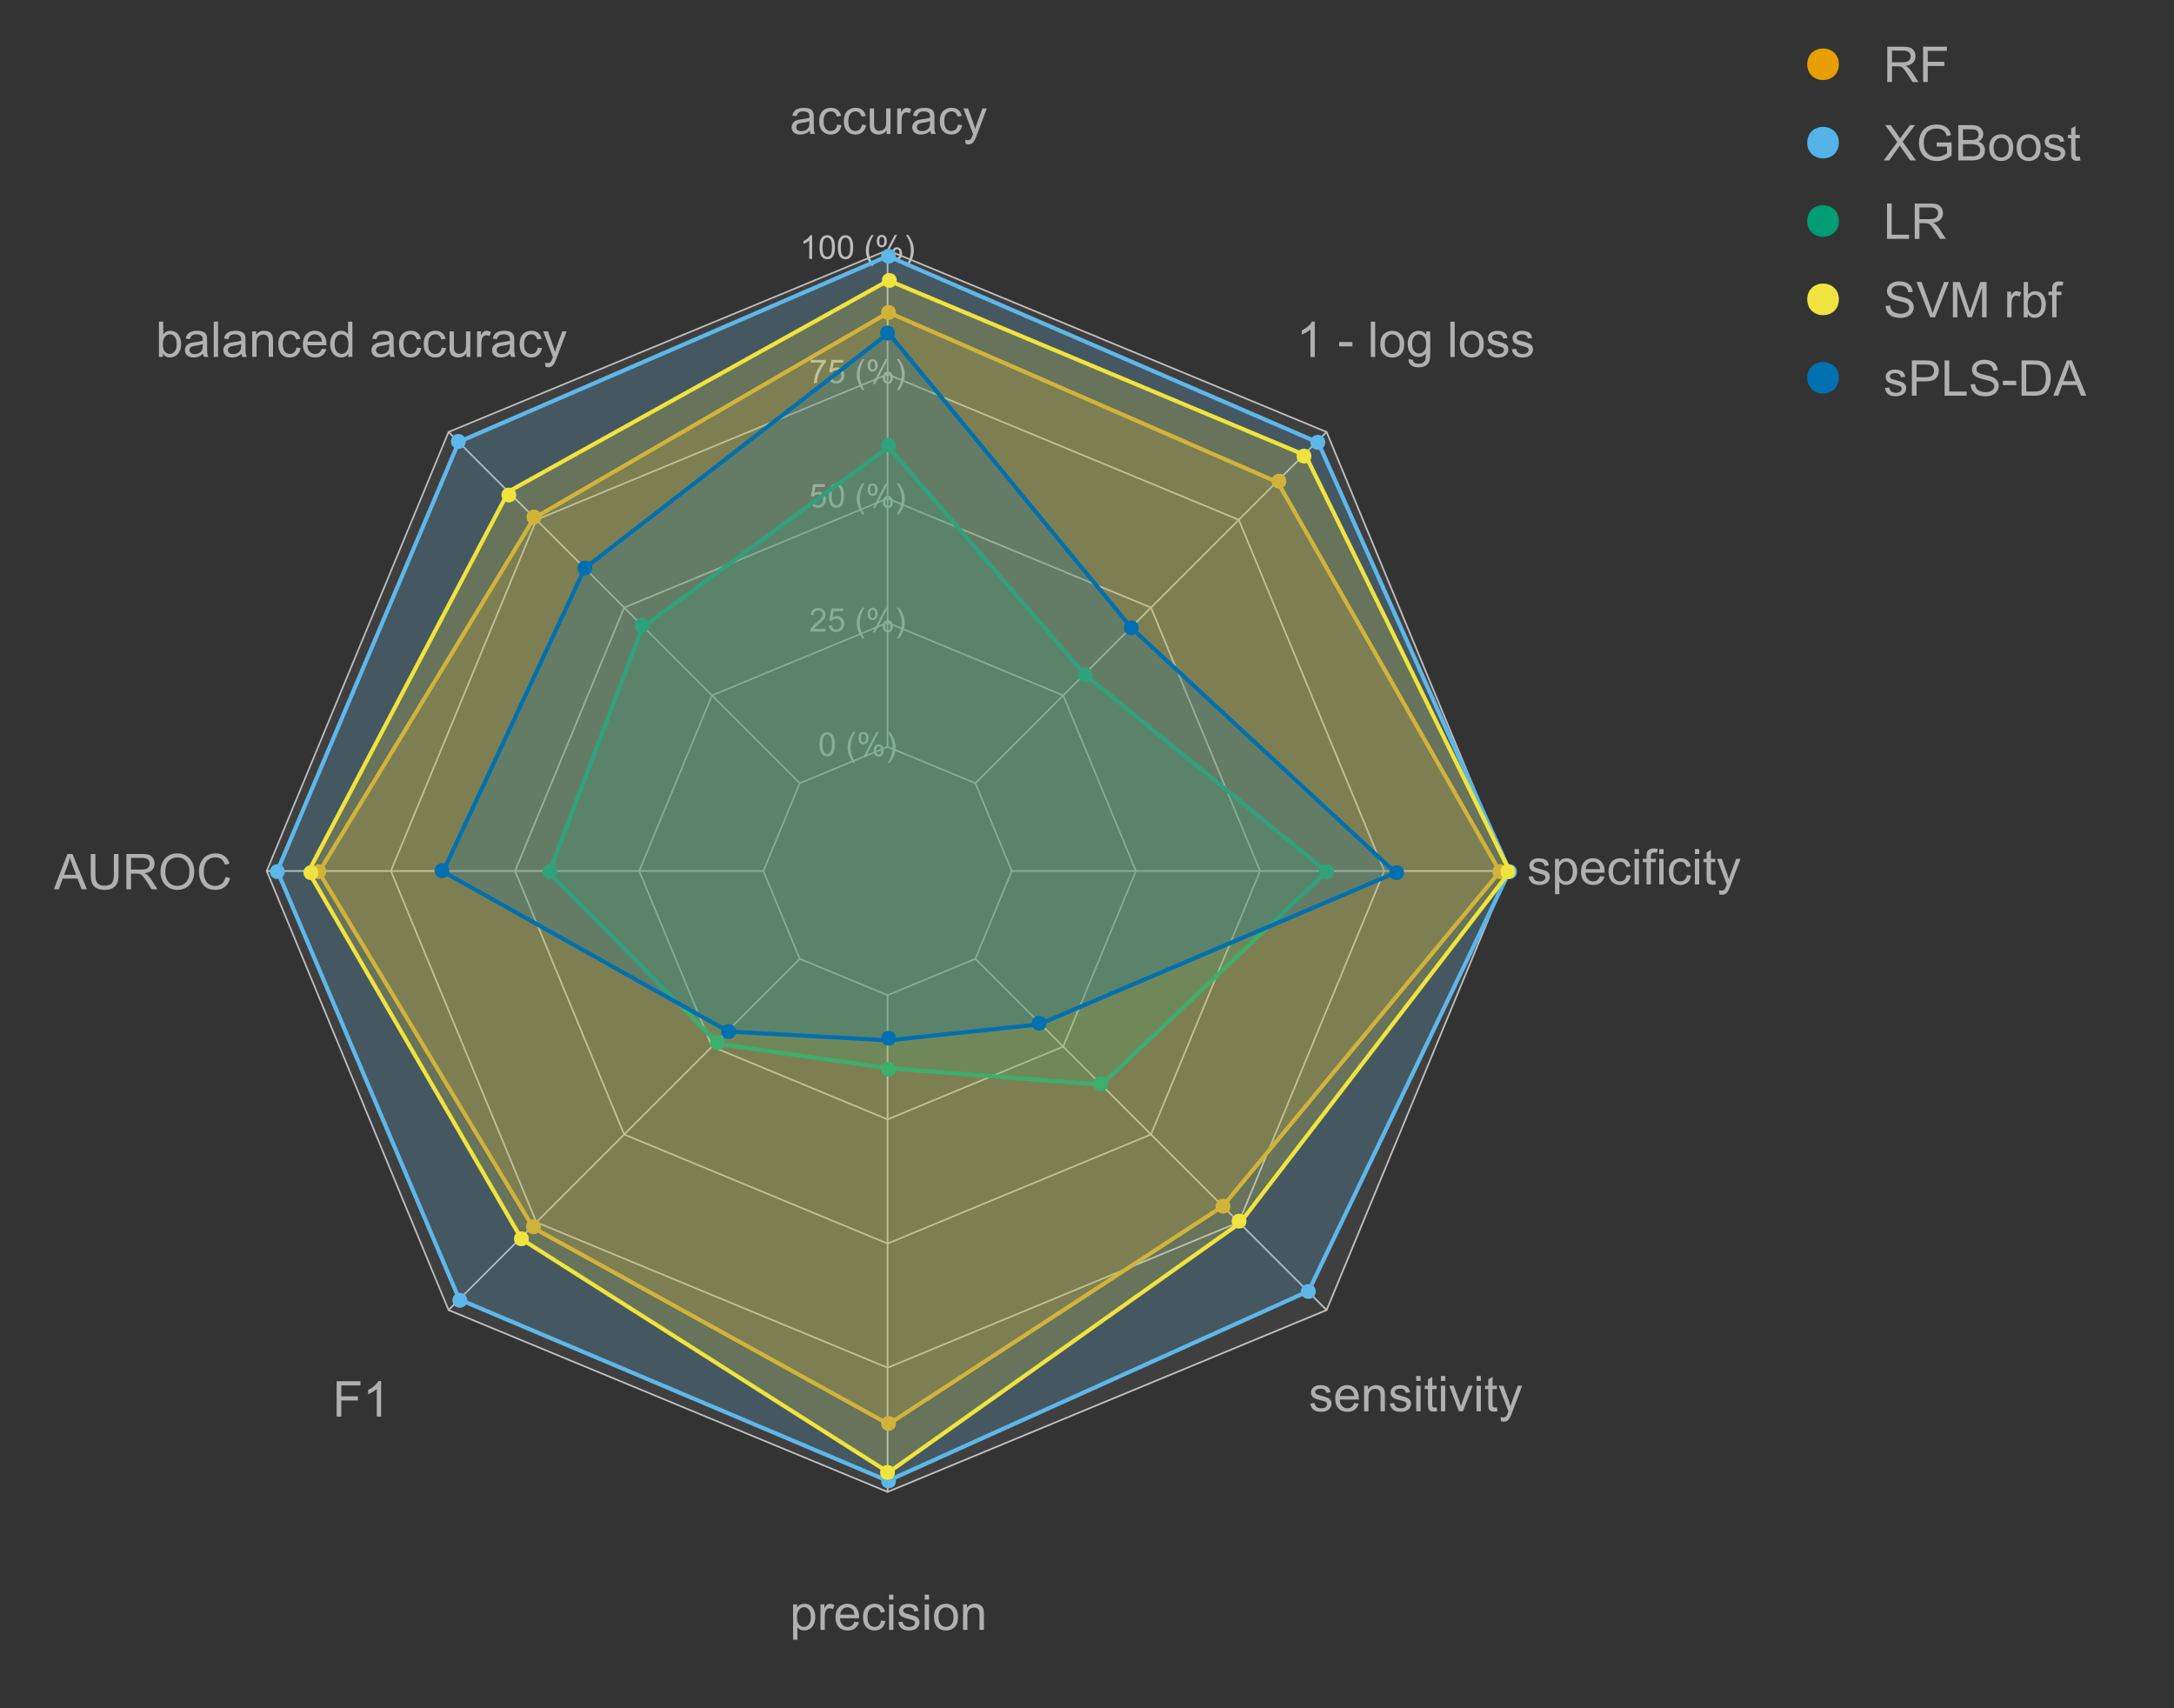 <?xml version="1.0" encoding="UTF-8" standalone="no"?>
<svg
   xmlns:dc="http://purl.org/dc/elements/1.1/"
   xmlns:cc="http://creativecommons.org/ns#"
   xmlns:rdf="http://www.w3.org/1999/02/22-rdf-syntax-ns#"
   xmlns:svg="http://www.w3.org/2000/svg"
   xmlns="http://www.w3.org/2000/svg"
   xmlns:xlink="http://www.w3.org/1999/xlink"
   xmlns:sodipodi="http://sodipodi.sourceforge.net/DTD/sodipodi-0.dtd"
   xmlns:inkscape="http://www.inkscape.org/namespaces/inkscape"
   width="280mm"
   height="220mm"
   viewBox="0 0 280 220"
   version="1.1"
   id="svg8"
   inkscape:version="1.0.2-2 (e86c870879, 2021-01-15)"
   sodipodi:docname="spider chart example.svg">
  <rect x="0" y="0" width="280" height="220" fill="#333333" stroke="none"/>
  <defs
     id="defs2">
    <g
       id="g974">
      <symbol
         overflow="visible"
         id="glyph0-0">
        <path
           style="stroke:none"
           d="m 1.5,0 v -7.5 h 6 V 0 Z m 0.188,-0.188 h 5.625 v -7.125 h -5.625 z m 0,0"
           id="path833" />
      </symbol>
      <symbol
         overflow="visible"
         id="glyph0-1">
        <path
           style="stroke:none"
           d="M 0.5,-4.234 C 0.496,-5.246 0.602,-6.062 0.812,-6.688 1.02,-7.305 1.328,-7.785 1.742,-8.121 2.148,-8.457 2.668,-8.625 3.297,-8.625 c 0.461,0 0.867,0.094 1.215,0.277 0.344,0.188 0.629,0.457 0.859,0.805 0.223,0.352 0.402,0.777 0.535,1.277 0.129,0.504 0.191,1.18 0.195,2.031 -0.004,1.008 -0.105,1.82 -0.312,2.438 -0.211,0.621 -0.523,1.102 -0.93,1.438 C 4.445,-0.02 3.926,0.145 3.297,0.148 2.465,0.145 1.816,-0.148 1.348,-0.742 0.781,-1.457 0.496,-2.621 0.5,-4.234 Z m 1.082,0 c 0,1.41 0.164,2.348 0.492,2.816 0.328,0.469 0.734,0.703 1.223,0.699 0.48,0.004 0.887,-0.23 1.223,-0.703 0.328,-0.465 0.496,-1.402 0.496,-2.812 0,-1.414 -0.168,-2.355 -0.496,-2.82 C 4.184,-7.516 3.773,-7.746 3.289,-7.75 2.801,-7.746 2.414,-7.543 2.125,-7.137 1.762,-6.613 1.582,-5.645 1.582,-4.234 Z m 0,0"
           id="path836" />
      </symbol>
      <symbol
         overflow="visible"
         id="glyph0-2">
        <path
           style="stroke:none"
           d=""
           id="path839" />
      </symbol>
      <symbol
         overflow="visible"
         id="glyph0-3">
        <path
           style="stroke:none"
           d="M 2.805,2.523 C 2.223,1.785 1.73,0.93 1.328,-0.055 0.926,-1.035 0.727,-2.055 0.727,-3.109 c 0,-0.93 0.148,-1.82 0.453,-2.672 0.344,-0.988 0.887,-1.973 1.625,-2.953 H 3.562 c -0.477,0.816 -0.789,1.395 -0.938,1.738 -0.242,0.539 -0.43,1.102 -0.562,1.688 -0.168,0.734 -0.254,1.469 -0.25,2.203 -0.004,1.879 0.582,3.754 1.75,5.629 z m 0,0"
           id="path842" />
      </symbol>
      <symbol
         overflow="visible"
         id="glyph0-4">
        <path
           style="stroke:none"
           d="M 0.695,-6.527 C 0.691,-7.137 0.848,-7.656 1.16,-8.09 1.469,-8.516 1.914,-8.73 2.5,-8.734 c 0.539,0.004 0.984,0.195 1.34,0.578 0.352,0.383 0.531,0.949 0.531,1.695 0,0.727 -0.18,1.285 -0.539,1.676 -0.359,0.395 -0.801,0.59 -1.316,0.59 -0.523,0 -0.957,-0.191 -1.301,-0.578 C 0.863,-5.16 0.691,-5.746 0.695,-6.527 Z M 2.531,-8.008 c -0.262,0.004 -0.48,0.117 -0.652,0.34 -0.176,0.23 -0.262,0.645 -0.262,1.246 0,0.555 0.086,0.945 0.262,1.164 0.176,0.227 0.395,0.336 0.652,0.336 0.266,0 0.484,-0.113 0.66,-0.34 C 3.363,-5.488 3.449,-5.902 3.453,-6.504 3.449,-7.059 3.363,-7.445 3.188,-7.672 3.008,-7.891 2.789,-8.004 2.531,-8.008 Z M 2.539,0.316 7.234,-8.734 H 8.094 L 3.41,0.316 Z M 6.25,-2.016 C 6.246,-2.633 6.402,-3.152 6.715,-3.582 7.023,-4.008 7.473,-4.223 8.062,-4.227 8.602,-4.223 9.047,-4.031 9.398,-3.648 9.75,-3.262 9.926,-2.695 9.93,-1.953 9.926,-1.219 9.746,-0.66 9.395,-0.27 9.035,0.121 8.594,0.316 8.07,0.316 7.547,0.316 7.113,0.125 6.77,-0.266 6.418,-0.652 6.246,-1.238 6.25,-2.016 Z M 8.094,-3.5 c -0.27,0.004 -0.488,0.117 -0.66,0.34 -0.176,0.23 -0.262,0.645 -0.262,1.25 0,0.547 0.086,0.934 0.262,1.16 0.176,0.227 0.395,0.34 0.652,0.34 0.27,0 0.488,-0.113 0.664,-0.34 0.172,-0.227 0.262,-0.641 0.262,-1.242 0,-0.555 -0.09,-0.941 -0.266,-1.168 C 8.57,-3.383 8.352,-3.496 8.094,-3.5 Z m 0,0"
           id="path845" />
      </symbol>
      <symbol
         overflow="visible"
         id="glyph0-5">
        <path
           style="stroke:none"
           d="M 1.484,2.523 H 0.727 c 1.164,-1.875 1.746,-3.75 1.75,-5.629 -0.004,-0.734 -0.086,-1.461 -0.25,-2.184 C 2.094,-5.875 1.906,-6.438 1.672,-6.977 1.516,-7.328 1.203,-7.914 0.727,-8.734 h 0.758 c 0.73,0.98 1.273,1.965 1.625,2.953 0.301,0.852 0.453,1.742 0.453,2.672 0,1.055 -0.203,2.074 -0.605,3.055 C 2.551,0.93 2.059,1.785 1.484,2.523 Z m 0,0"
           id="path848" />
      </symbol>
      <symbol
         overflow="visible"
         id="glyph0-6">
        <path
           style="stroke:none"
           d="M 6.039,-1.016 V 0 H 0.363 C 0.355,-0.254 0.395,-0.496 0.484,-0.734 0.629,-1.117 0.859,-1.5 1.18,-1.875 1.492,-2.25 1.953,-2.684 2.562,-3.176 3.492,-3.941 4.125,-4.547 4.453,-4.992 4.781,-5.438 4.945,-5.859 4.945,-6.266 4.945,-6.68 4.793,-7.031 4.496,-7.32 4.191,-7.602 3.805,-7.746 3.328,-7.75 2.82,-7.746 2.414,-7.594 2.109,-7.293 1.805,-6.984 1.648,-6.562 1.648,-6.031 L 0.562,-6.141 C 0.633,-6.945 0.91,-7.559 1.398,-7.988 1.879,-8.41 2.531,-8.625 3.352,-8.625 c 0.82,0 1.473,0.23 1.957,0.688 0.48,0.457 0.719,1.023 0.723,1.695 -0.004,0.348 -0.074,0.684 -0.211,1.016 -0.145,0.336 -0.379,0.688 -0.703,1.051 -0.328,0.371 -0.867,0.875 -1.625,1.512 -0.633,0.535 -1.039,0.895 -1.219,1.082 -0.18,0.188 -0.328,0.379 -0.445,0.566 z m 0,0"
           id="path851" />
      </symbol>
      <symbol
         overflow="visible"
         id="glyph0-7">
        <path
           style="stroke:none"
           d="m 0.5,-2.25 1.105,-0.094 c 0.078,0.539 0.266,0.945 0.57,1.219 0.297,0.273 0.66,0.41 1.082,0.406 0.508,0.004 0.938,-0.188 1.289,-0.574 0.352,-0.379 0.527,-0.887 0.527,-1.527 0,-0.594 -0.172,-1.07 -0.508,-1.422 C 4.227,-4.59 3.785,-4.762 3.242,-4.766 2.898,-4.762 2.594,-4.684 2.32,-4.531 2.047,-4.375 1.832,-4.176 1.676,-3.93 L 0.688,-4.062 1.516,-8.473 h 4.273 v 1.008 H 2.359 L 1.898,-5.156 c 0.516,-0.359 1.055,-0.539 1.625,-0.539 0.746,0 1.379,0.262 1.898,0.781 0.512,0.52 0.77,1.188 0.773,2 -0.004,0.781 -0.23,1.453 -0.68,2.016 C 4.961,-0.199 4.211,0.145 3.258,0.148 2.477,0.145 1.836,-0.07 1.344,-0.508 0.844,-0.941 0.562,-1.523 0.5,-2.25 Z m 0,0"
           id="path854" />
      </symbol>
      <symbol
         overflow="visible"
         id="glyph0-8">
        <path
           style="stroke:none"
           d="M 0.57,-7.465 V -8.477 H 6.129 V -7.656 C 5.582,-7.074 5.039,-6.301 4.5,-5.336 3.961,-4.371 3.547,-3.379 3.258,-2.359 3.047,-1.637 2.91,-0.852 2.852,0 H 1.77 c 0.012,-0.676 0.145,-1.492 0.398,-2.449 0.25,-0.953 0.613,-1.875 1.09,-2.766 0.477,-0.891 0.98,-1.641 1.516,-2.25 z m 0,0"
           id="path857" />
      </symbol>
      <symbol
         overflow="visible"
         id="glyph0-9">
        <path
           style="stroke:none"
           d="M 4.469,0 H 3.414 v -6.719 c -0.254,0.242 -0.586,0.484 -1,0.723 C 2,-5.75 1.629,-5.57 1.305,-5.449 V -6.469 C 1.895,-6.742 2.41,-7.078 2.852,-7.477 3.293,-7.871 3.605,-8.254 3.789,-8.625 H 4.469 Z m 0,0"
           id="path860" />
      </symbol>
      <symbol
         overflow="visible"
         id="glyph1-0">
        <path
           style="stroke:none"
           d="m 2.25,0 v -11.25 h 9 V 0 Z m 0.281,-0.281 h 8.438 v -10.688 h -8.438 z m 0,0"
           id="path863" />
      </symbol>
      <symbol
         overflow="visible"
         id="glyph1-1">
        <path
           style="stroke:none"
           d="M 7.277,-1.152 C 6.691,-0.652 6.125,-0.301 5.586,-0.098 5.039,0.109 4.457,0.211 3.84,0.211 c -1.027,0 -1.812,-0.25 -2.363,-0.75 -0.555,-0.5 -0.832,-1.141 -0.828,-1.922 -0.004,-0.457 0.102,-0.875 0.312,-1.254 0.207,-0.375 0.477,-0.676 0.816,-0.906 0.336,-0.227 0.719,-0.398 1.141,-0.52 C 3.227,-5.219 3.695,-5.301 4.324,-5.379 5.602,-5.531 6.539,-5.711 7.145,-5.922 7.148,-6.137 7.152,-6.273 7.156,-6.336 7.152,-6.977 7.004,-7.434 6.707,-7.699 6.301,-8.055 5.699,-8.23 4.906,-8.234 4.156,-8.23 3.609,-8.102 3.258,-7.844 2.902,-7.582 2.637,-7.121 2.469,-6.461 L 0.922,-6.672 c 0.137,-0.66 0.371,-1.195 0.695,-1.602 0.32,-0.406 0.785,-0.719 1.398,-0.941 0.605,-0.219 1.312,-0.328 2.117,-0.332 0.797,0.004 1.441,0.098 1.941,0.281 0.492,0.191 0.859,0.426 1.098,0.711 0.23,0.285 0.395,0.645 0.492,1.074 0.051,0.273 0.078,0.762 0.082,1.461 v 2.109 c -0.004,1.477 0.027,2.406 0.098,2.793 C 8.906,-0.727 9.043,-0.355 9.246,0 H 7.594 C 7.43,-0.328 7.324,-0.711 7.277,-1.152 Z m -0.133,-3.531 c -0.578,0.238 -1.438,0.438 -2.582,0.598 -0.652,0.098 -1.113,0.203 -1.383,0.316 -0.27,0.121 -0.477,0.293 -0.625,0.516 -0.148,0.227 -0.223,0.477 -0.219,0.75 -0.004,0.426 0.156,0.777 0.48,1.055 0.316,0.285 0.785,0.426 1.402,0.422 0.609,0.004 1.148,-0.129 1.625,-0.398 0.469,-0.266 0.82,-0.633 1.047,-1.098 0.168,-0.355 0.25,-0.883 0.254,-1.582 z m 0,0"
           id="path866" />
      </symbol>
      <symbol
         overflow="visible"
         id="glyph1-2">
        <path
           style="stroke:none"
           d="m 7.277,-3.418 1.555,0.199 c -0.172,1.078 -0.605,1.918 -1.305,2.52 -0.703,0.609 -1.562,0.91 -2.578,0.91 -1.281,0 -2.309,-0.414 -3.082,-1.25 -0.777,-0.832 -1.164,-2.031 -1.164,-3.594 0,-1.004 0.164,-1.887 0.5,-2.645 C 1.531,-8.031 2.039,-8.598 2.727,-8.977 3.406,-9.355 4.152,-9.543 4.957,-9.547 5.969,-9.543 6.797,-9.289 7.441,-8.777 8.086,-8.262 8.5,-7.531 8.684,-6.594 l -1.539,0.238 c -0.148,-0.625 -0.406,-1.098 -0.777,-1.414 -0.375,-0.312 -0.824,-0.469 -1.348,-0.473 -0.801,0.004 -1.449,0.289 -1.945,0.855 -0.5,0.574 -0.75,1.477 -0.746,2.711 -0.004,1.254 0.238,2.168 0.719,2.734 0.48,0.57 1.105,0.852 1.883,0.852 0.617,0 1.137,-0.188 1.555,-0.57 C 6.898,-2.039 7.164,-2.625 7.277,-3.418 Z m 0,0"
           id="path869" />
      </symbol>
      <symbol
         overflow="visible"
         id="glyph1-3">
        <path
           style="stroke:none"
           d="M 7.305,0 V -1.371 C 6.574,-0.316 5.586,0.211 4.344,0.211 3.789,0.211 3.273,0.105 2.797,-0.105 2.316,-0.316 1.965,-0.578 1.734,-0.898 1.504,-1.215 1.34,-1.609 1.25,-2.074 1.18,-2.383 1.148,-2.875 1.152,-3.551 v -5.785 h 1.582 v 5.18 c -0.004,0.828 0.027,1.383 0.094,1.668 0.098,0.418 0.309,0.746 0.633,0.98 0.32,0.242 0.719,0.359 1.195,0.355 0.473,0.004 0.918,-0.117 1.336,-0.363 C 6.406,-1.758 6.699,-2.09 6.875,-2.508 7.047,-2.926 7.137,-3.531 7.137,-4.332 V -9.336 H 8.719 V 0 Z m 0,0"
           id="path872" />
      </symbol>
      <symbol
         overflow="visible"
         id="glyph1-4">
        <path
           style="stroke:none"
           d="M 1.168,0 V -9.336 H 2.594 v 1.418 c 0.359,-0.66 0.695,-1.098 1.004,-1.312 0.309,-0.207 0.645,-0.312 1.016,-0.316 0.531,0.004 1.074,0.172 1.629,0.512 l -0.547,1.469 c -0.387,-0.227 -0.773,-0.344 -1.16,-0.344 -0.348,0 -0.66,0.105 -0.934,0.312 -0.277,0.211 -0.473,0.5 -0.586,0.863 C 2.836,-6.168 2.746,-5.555 2.75,-4.887 V 0 Z m 0,0"
           id="path875" />
      </symbol>
      <symbol
         overflow="visible"
         id="glyph1-5">
        <path
           style="stroke:none"
           d="M 1.117,3.594 0.941,2.109 C 1.285,2.203 1.586,2.25 1.844,2.25 2.195,2.25 2.477,2.191 2.691,2.074 2.898,1.957 3.07,1.793 3.207,1.582 3.305,1.422 3.469,1.027 3.691,0.406 3.719,0.312 3.766,0.184 3.832,0.016 L 0.289,-9.336 h 1.707 l 1.941,5.406 c 0.25,0.691 0.473,1.414 0.676,2.164 0.18,-0.723 0.398,-1.434 0.652,-2.129 L 7.258,-9.336 H 8.844 L 5.289,0.156 C 4.906,1.18 4.609,1.887 4.402,2.277 4.117,2.797 3.797,3.18 3.434,3.422 3.07,3.664 2.637,3.785 2.137,3.789 1.828,3.785 1.488,3.719 1.117,3.594 Z m 0,0"
           id="path878" />
      </symbol>
      <symbol
         overflow="visible"
         id="glyph1-6">
        <path
           style="stroke:none"
           d="M 2.645,0 H 1.18 v -12.883 h 1.578 v 4.594 C 3.426,-9.125 4.277,-9.543 5.316,-9.547 c 0.57,0.004 1.117,0.117 1.633,0.348 0.512,0.234 0.934,0.562 1.266,0.977 0.328,0.422 0.586,0.926 0.777,1.516 0.184,0.594 0.277,1.227 0.281,1.898 -0.004,1.605 -0.398,2.844 -1.188,3.711 -0.793,0.875 -1.742,1.309 -2.848,1.309 -1.102,0 -1.969,-0.457 -2.594,-1.379 z M 2.629,-4.738 c -0.004,1.121 0.148,1.93 0.457,2.426 0.496,0.816 1.168,1.223 2.02,1.223 0.688,0 1.285,-0.297 1.793,-0.898 0.5,-0.598 0.754,-1.496 0.758,-2.688 C 7.652,-5.895 7.41,-6.793 6.93,-7.371 6.441,-7.949 5.855,-8.238 5.176,-8.242 4.48,-8.238 3.883,-7.938 3.383,-7.34 2.875,-6.738 2.625,-5.871 2.629,-4.738 Z m 0,0"
           id="path881" />
      </symbol>
      <symbol
         overflow="visible"
         id="glyph1-7">
        <path
           style="stroke:none"
           d="M 1.152,0 V -12.883 H 2.734 V 0 Z m 0,0"
           id="path884" />
      </symbol>
      <symbol
         overflow="visible"
         id="glyph1-8">
        <path
           style="stroke:none"
           d="m 1.188,0 v -9.336 h 1.422 v 1.328 c 0.684,-1.023 1.676,-1.535 2.973,-1.539 0.559,0.004 1.074,0.105 1.551,0.305 0.469,0.207 0.824,0.473 1.059,0.797 0.234,0.332 0.398,0.719 0.492,1.168 0.059,0.297 0.086,0.812 0.09,1.539 V 0 H 7.188 V -5.68 C 7.184,-6.32 7.121,-6.801 7.004,-7.121 6.879,-7.438 6.66,-7.695 6.348,-7.887 6.031,-8.074 5.664,-8.168 5.246,-8.172 4.566,-8.168 3.984,-7.953 3.5,-7.531 3.008,-7.102 2.766,-6.293 2.77,-5.098 V 0 Z m 0,0"
           id="path887" />
      </symbol>
      <symbol
         overflow="visible"
         id="glyph1-9">
        <path
           style="stroke:none"
           d="m 7.578,-3.008 1.633,0.203 C 8.953,-1.848 8.473,-1.105 7.777,-0.578 7.078,-0.051 6.188,0.211 5.105,0.211 3.738,0.211 2.656,-0.207 1.859,-1.051 1.055,-1.887 0.656,-3.066 0.66,-4.586 0.656,-6.156 1.059,-7.375 1.871,-8.246 c 0.805,-0.863 1.855,-1.297 3.148,-1.301 1.246,0.004 2.266,0.43 3.059,1.277 0.789,0.852 1.184,2.047 1.188,3.586 -0.004,0.098 -0.008,0.238 -0.012,0.422 H 2.293 c 0.055,1.027 0.348,1.812 0.871,2.355 0.52,0.547 1.168,0.816 1.953,0.816 0.574,0 1.07,-0.152 1.48,-0.457 0.41,-0.305 0.734,-0.789 0.98,-1.461 z M 2.383,-5.562 H 7.594 C 7.523,-6.344 7.324,-6.934 6.996,-7.328 6.492,-7.934 5.836,-8.238 5.035,-8.242 4.305,-8.238 3.695,-7.996 3.203,-7.512 2.707,-7.027 2.434,-6.375 2.383,-5.562 Z m 0,0"
           id="path890" />
      </symbol>
      <symbol
         overflow="visible"
         id="glyph1-10">
        <path
           style="stroke:none"
           d="M 7.242,0 V -1.18 C 6.648,-0.25 5.777,0.211 4.633,0.211 3.887,0.211 3.203,0.008 2.578,-0.402 1.953,-0.812 1.469,-1.387 1.129,-2.121 0.785,-2.855 0.613,-3.699 0.617,-4.656 0.613,-5.586 0.77,-6.43 1.082,-7.191 1.391,-7.949 1.855,-8.531 2.477,-8.938 3.098,-9.34 3.793,-9.543 4.562,-9.547 c 0.559,0.004 1.059,0.121 1.5,0.359 0.438,0.238 0.797,0.547 1.074,0.926 v -4.621 H 8.711 V 0 Z m -5,-4.656 c -0.004,1.195 0.246,2.09 0.754,2.68 0.5,0.594 1.098,0.887 1.785,0.887 0.691,0 1.277,-0.281 1.762,-0.848 C 7.023,-2.5 7.266,-3.363 7.27,-4.527 7.266,-5.801 7.02,-6.738 6.531,-7.336 6.035,-7.934 5.43,-8.23 4.711,-8.234 4.008,-8.23 3.418,-7.945 2.949,-7.371 2.473,-6.797 2.238,-5.891 2.242,-4.656 Z m 0,0"
           id="path893" />
      </symbol>
      <symbol
         overflow="visible"
         id="glyph1-11">
        <path
           style="stroke:none"
           d=""
           id="path896" />
      </symbol>
      <symbol
         overflow="visible"
         id="glyph1-12">
        <path
           style="stroke:none"
           d="M -0.027,0 4.922,-12.883 H 6.758 L 12.031,0 H 10.09 L 8.586,-3.902 H 3.199 L 1.785,0 Z M 3.691,-5.289 H 8.059 L 6.715,-8.859 C 6.305,-9.941 6,-10.832 5.801,-11.531 5.637,-10.703 5.402,-9.883 5.105,-9.07 Z m 0,0"
           id="path899" />
      </symbol>
      <symbol
         overflow="visible"
         id="glyph1-13">
        <path
           style="stroke:none"
           d="m 9.844,-12.883 h 1.703 v 7.441 c -0.004,1.297 -0.148,2.324 -0.438,3.086 -0.293,0.766 -0.824,1.387 -1.586,1.859 C 8.754,-0.02 7.75,0.215 6.512,0.219 5.301,0.215 4.316,0.012 3.551,-0.402 2.781,-0.816 2.23,-1.418 1.906,-2.207 1.574,-2.992 1.41,-4.07 1.414,-5.441 v -7.441 h 1.707 v 7.434 C 3.117,-4.328 3.219,-3.5 3.43,-2.973 c 0.203,0.531 0.562,0.938 1.074,1.223 0.504,0.289 1.125,0.434 1.859,0.43 1.25,0.004 2.141,-0.281 2.68,-0.852 0.531,-0.566 0.801,-1.66 0.801,-3.277 z m 0,0"
           id="path902" />
      </symbol>
      <symbol
         overflow="visible"
         id="glyph1-14">
        <path
           style="stroke:none"
           d="m 1.414,0 v -12.883 h 5.715 c 1.145,0.004 2.016,0.121 2.617,0.348 0.594,0.234 1.074,0.641 1.434,1.223 0.355,0.59 0.531,1.238 0.535,1.945 -0.004,0.914 -0.297,1.684 -0.887,2.309 -0.594,0.629 -1.508,1.027 -2.742,1.195 0.449,0.219 0.789,0.434 1.027,0.645 0.492,0.457 0.965,1.027 1.418,1.711 L 12.77,0 H 10.625 L 8.922,-2.68 C 8.418,-3.449 8.008,-4.043 7.688,-4.453 7.367,-4.863 7.078,-5.148 6.824,-5.316 6.566,-5.477 6.309,-5.594 6.047,-5.66 5.852,-5.699 5.535,-5.719 5.098,-5.723 H 3.121 V 0 Z m 1.707,-7.199 h 3.664 c 0.777,0.004 1.387,-0.074 1.828,-0.238 0.438,-0.156 0.77,-0.414 1,-0.773 0.227,-0.352 0.34,-0.738 0.344,-1.156 -0.004,-0.605 -0.223,-1.105 -0.664,-1.504 -0.441,-0.391 -1.141,-0.59 -2.094,-0.59 H 3.121 Z m 0,0"
           id="path905" />
      </symbol>
      <symbol
         overflow="visible"
         id="glyph1-15">
        <path
           style="stroke:none"
           d="m 0.871,-6.273 c -0.004,-2.137 0.57,-3.812 1.723,-5.023 1.145,-1.211 2.625,-1.816 4.445,-1.816 1.188,0 2.262,0.285 3.215,0.855 0.953,0.57 1.68,1.363 2.184,2.375 0.5,1.02 0.75,2.172 0.754,3.457 -0.004,1.309 -0.266,2.477 -0.793,3.508 -0.527,1.031 -1.273,1.812 -2.238,2.344 C 9.191,-0.047 8.148,0.215 7.031,0.219 5.816,0.215 4.73,-0.074 3.777,-0.66 2.82,-1.242 2.098,-2.043 1.609,-3.059 1.113,-4.07 0.867,-5.141 0.871,-6.273 Z M 2.629,-6.25 c -0.004,1.555 0.414,2.777 1.25,3.672 0.836,0.895 1.883,1.344 3.145,1.34 1.277,0.004 2.332,-0.449 3.164,-1.352 0.828,-0.902 1.242,-2.184 1.246,-3.844 -0.004,-1.047 -0.18,-1.961 -0.531,-2.746 -0.355,-0.777 -0.875,-1.383 -1.555,-1.816 -0.688,-0.43 -1.453,-0.645 -2.301,-0.648 -1.207,0.004 -2.246,0.418 -3.113,1.246 C 3.059,-9.566 2.625,-8.184 2.629,-6.25 Z m 0,0"
           id="path908" />
      </symbol>
      <symbol
         overflow="visible"
         id="glyph1-16">
        <path
           style="stroke:none"
           d="m 10.582,-4.516 1.707,0.43 c -0.363,1.406 -1.008,2.473 -1.934,3.203 C 9.426,-0.148 8.293,0.215 6.953,0.219 5.559,0.215 4.43,-0.062 3.562,-0.629 2.691,-1.191 2.027,-2.012 1.578,-3.086 1.121,-4.156 0.895,-5.309 0.898,-6.539 c -0.004,-1.34 0.254,-2.508 0.766,-3.508 0.512,-0.996 1.238,-1.754 2.188,-2.277 0.945,-0.516 1.988,-0.777 3.125,-0.781 1.289,0.004 2.375,0.332 3.254,0.984 0.875,0.66 1.484,1.582 1.836,2.77 l -1.676,0.395 c -0.305,-0.934 -0.738,-1.617 -1.305,-2.047 -0.57,-0.426 -1.285,-0.637 -2.141,-0.641 -0.996,0.004 -1.824,0.238 -2.488,0.711 -0.668,0.477 -1.133,1.117 -1.398,1.914 -0.27,0.805 -0.406,1.629 -0.402,2.473 -0.004,1.098 0.156,2.051 0.477,2.867 0.316,0.82 0.812,1.434 1.488,1.836 0.672,0.406 1.402,0.609 2.191,0.605 0.949,0.004 1.758,-0.273 2.422,-0.824 0.664,-0.551 1.113,-1.367 1.348,-2.453 z m 0,0"
           id="path911" />
      </symbol>
      <symbol
         overflow="visible"
         id="glyph1-17">
        <path
           style="stroke:none"
           d="m 1.477,0 v -12.883 h 8.691 v 1.52 H 3.18 V -7.375 h 6.047 v 1.523 H 3.18 V 0 Z m 0,0"
           id="path914" />
      </symbol>
      <symbol
         overflow="visible"
         id="glyph1-18">
        <path
           style="stroke:none"
           d="M 6.707,0 H 5.125 v -10.082 c -0.383,0.367 -0.883,0.73 -1.5,1.094 C 3.004,-8.625 2.449,-8.352 1.961,-8.172 v -1.531 c 0.883,-0.414 1.656,-0.918 2.32,-1.512 0.66,-0.59 1.129,-1.164 1.406,-1.723 h 1.02 z m 0,0"
           id="path917" />
      </symbol>
      <symbol
         overflow="visible"
         id="glyph1-19">
        <path
           style="stroke:none"
           d="M 1.188,3.578 V -9.336 h 1.441 v 1.215 c 0.336,-0.473 0.719,-0.828 1.148,-1.066 0.426,-0.238 0.945,-0.355 1.559,-0.359 0.793,0.004 1.496,0.207 2.109,0.617 0.605,0.414 1.066,0.996 1.379,1.738 0.309,0.75 0.461,1.566 0.465,2.453 C 9.285,-3.781 9.113,-2.922 8.773,-2.156 8.43,-1.391 7.934,-0.805 7.281,-0.398 6.625,0.008 5.938,0.211 5.219,0.211 c -0.527,0 -1,-0.109 -1.418,-0.332 C 3.379,-0.344 3.035,-0.625 2.77,-0.969 v 4.547 z m 1.43,-8.191 c -0.004,1.203 0.238,2.09 0.73,2.664 0.484,0.574 1.074,0.859 1.77,0.859 0.699,0 1.301,-0.297 1.805,-0.891 0.496,-0.594 0.746,-1.516 0.75,-2.766 -0.004,-1.188 -0.246,-2.078 -0.734,-2.672 -0.492,-0.59 -1.078,-0.883 -1.75,-0.887 -0.68,0.004 -1.277,0.316 -1.793,0.945 -0.523,0.633 -0.781,1.551 -0.777,2.746 z m 0,0"
           id="path920" />
      </symbol>
      <symbol
         overflow="visible"
         id="glyph1-20">
        <path
           style="stroke:none"
           d="m 1.195,-11.066 v -1.816 h 1.582 v 1.816 z M 1.195,0 V -9.336 H 2.777 V 0 Z m 0,0"
           id="path923" />
      </symbol>
      <symbol
         overflow="visible"
         id="glyph1-21">
        <path
           style="stroke:none"
           d="m 0.555,-2.785 1.562,-0.246 c 0.086,0.629 0.332,1.109 0.734,1.441 0.398,0.336 0.961,0.5 1.684,0.5 0.727,0 1.266,-0.145 1.617,-0.441 0.352,-0.293 0.527,-0.641 0.527,-1.043 0,-0.352 -0.156,-0.633 -0.465,-0.844 C 5.996,-3.555 5.457,-3.734 4.598,-3.953 3.434,-4.246 2.629,-4.5 2.184,-4.715 1.734,-4.926 1.395,-5.223 1.164,-5.602 0.93,-5.98 0.812,-6.398 0.816,-6.855 0.812,-7.27 0.91,-7.652 1.102,-8.012 1.293,-8.363 1.551,-8.66 1.883,-8.895 2.125,-9.074 2.461,-9.227 2.887,-9.355 c 0.422,-0.125 0.879,-0.188 1.367,-0.191 0.73,0.004 1.371,0.109 1.93,0.316 0.551,0.215 0.961,0.5 1.227,0.859 0.262,0.363 0.441,0.844 0.543,1.445 L 6.406,-6.715 C 6.332,-7.195 6.129,-7.57 5.793,-7.84 5.453,-8.105 4.977,-8.238 4.367,-8.242 c -0.73,0.004 -1.246,0.125 -1.555,0.359 -0.312,0.242 -0.469,0.523 -0.465,0.844 -0.004,0.207 0.059,0.391 0.191,0.555 0.125,0.172 0.328,0.312 0.609,0.422 0.152,0.059 0.617,0.191 1.395,0.402 1.117,0.301 1.898,0.547 2.344,0.734 0.438,0.191 0.785,0.469 1.039,0.832 0.25,0.363 0.375,0.812 0.379,1.352 -0.004,0.527 -0.156,1.023 -0.461,1.488 -0.309,0.469 -0.754,0.832 -1.332,1.082 -0.586,0.258 -1.242,0.383 -1.969,0.383 -1.215,0 -2.137,-0.25 -2.773,-0.754 -0.637,-0.504 -1.043,-1.25 -1.215,-2.242 z m 0,0"
           id="path926" />
      </symbol>
      <symbol
         overflow="visible"
         id="glyph1-22">
        <path
           style="stroke:none"
           d="m 0.598,-4.668 c 0,-1.723 0.48,-3.004 1.441,-3.84 0.801,-0.691 1.777,-1.035 2.938,-1.039 1.277,0.004 2.328,0.422 3.145,1.262 0.812,0.844 1.219,2.008 1.223,3.488 -0.004,1.203 -0.184,2.148 -0.543,2.836 -0.359,0.691 -0.887,1.227 -1.574,1.602 -0.691,0.383 -1.441,0.57 -2.25,0.57 -1.312,0 -2.367,-0.418 -3.172,-1.258 C 1,-1.883 0.598,-3.09 0.598,-4.668 Z m 1.625,0 c -0.004,1.199 0.258,2.094 0.781,2.688 0.52,0.594 1.176,0.891 1.973,0.891 0.781,0 1.434,-0.297 1.957,-0.895 C 7.453,-2.582 7.715,-3.492 7.719,-4.719 7.715,-5.871 7.453,-6.746 6.93,-7.344 6.402,-7.934 5.75,-8.23 4.977,-8.234 4.18,-8.23 3.523,-7.938 3.004,-7.348 2.48,-6.754 2.219,-5.859 2.223,-4.668 Z m 0,0"
           id="path929" />
      </symbol>
      <symbol
         overflow="visible"
         id="glyph1-23">
        <path
           style="stroke:none"
           d="m 4.641,-1.414 0.227,1.398 C 4.422,0.078 4.023,0.121 3.672,0.125 3.098,0.121 2.652,0.035 2.336,-0.148 2.02,-0.328 1.797,-0.566 1.668,-0.863 1.539,-1.156 1.477,-1.781 1.477,-2.734 V -8.102 H 0.316 v -1.234 h 1.16 v -2.309 l 1.574,-0.949 v 3.258 h 1.59 v 1.234 H 3.051 v 5.457 c -0.004,0.453 0.023,0.742 0.082,0.871 0.055,0.129 0.145,0.23 0.273,0.309 0.121,0.078 0.301,0.117 0.539,0.113 0.172,0.004 0.406,-0.016 0.695,-0.062 z m 0,0"
           id="path932" />
      </symbol>
      <symbol
         overflow="visible"
         id="glyph1-24">
        <path
           style="stroke:none"
           d="M 3.781,0 0.227,-9.336 h 1.672 l 2.004,5.594 C 4.117,-3.137 4.316,-2.512 4.5,-1.863 4.641,-2.355 4.836,-2.945 5.09,-3.641 l 2.074,-5.695 h 1.625 L 5.258,0 Z m 0,0"
           id="path935" />
      </symbol>
      <symbol
         overflow="visible"
         id="glyph1-25">
        <path
           style="stroke:none"
           d="M 1.562,0 V -8.102 H 0.168 V -9.336 H 1.562 v -0.992 c -0.004,-0.621 0.051,-1.086 0.168,-1.398 0.148,-0.406 0.418,-0.738 0.805,-0.996 0.379,-0.25 0.918,-0.379 1.613,-0.383 0.445,0.004 0.938,0.059 1.477,0.16 l -0.238,1.379 c -0.332,-0.059 -0.641,-0.086 -0.93,-0.09 -0.484,0.004 -0.824,0.105 -1.023,0.309 -0.199,0.207 -0.301,0.59 -0.297,1.152 v 0.859 h 1.82 v 1.234 H 3.137 V 0 Z m 0,0"
           id="path938" />
      </symbol>
      <symbol
         overflow="visible"
         id="glyph1-26">
        <path
           style="stroke:none"
           d="m 0.57,-3.867 v -1.59 h 4.859 v 1.59 z m 0,0"
           id="path941" />
      </symbol>
      <symbol
         overflow="visible"
         id="glyph1-27">
        <path
           style="stroke:none"
           d="M 0.898,0.773 2.434,1 c 0.062,0.473 0.242,0.82 0.535,1.039 0.391,0.289 0.926,0.434 1.609,0.438 C 5.309,2.473 5.875,2.328 6.277,2.039 6.672,1.746 6.941,1.336 7.086,0.809 c 0.078,-0.324 0.117,-1 0.113,-2.031 C 6.504,-0.406 5.641,0 4.613,0 3.324,0 2.332,-0.461 1.633,-1.387 0.926,-2.312 0.574,-3.422 0.578,-4.719 0.574,-5.605 0.734,-6.43 1.062,-7.184 c 0.32,-0.75 0.789,-1.332 1.402,-1.746 0.609,-0.41 1.328,-0.613 2.16,-0.617 1.094,0.004 2.004,0.449 2.723,1.336 v -1.125 h 1.457 v 8.07 C 8.801,0.188 8.652,1.215 8.359,1.824 8.062,2.426 7.594,2.906 6.953,3.262 6.309,3.609 5.52,3.785 4.586,3.789 3.473,3.785 2.574,3.535 1.887,3.035 1.199,2.535 0.867,1.781 0.898,0.773 Z m 1.309,-5.609 c -0.004,1.23 0.238,2.125 0.727,2.684 0.484,0.566 1.094,0.848 1.832,0.844 0.719,0.004 1.328,-0.277 1.824,-0.84 0.488,-0.559 0.734,-1.438 0.738,-2.633 -0.004,-1.141 -0.258,-2 -0.762,-2.582 C 6.059,-7.941 5.449,-8.23 4.738,-8.234 4.031,-8.23 3.434,-7.945 2.945,-7.379 2.449,-6.805 2.203,-5.957 2.207,-4.836 Z m 0,0"
           id="path944" />
      </symbol>
      <symbol
         overflow="visible"
         id="glyph1-28">
        <path
           style="stroke:none"
           d="M 0.078,0 5.062,-6.715 0.668,-12.883 h 2.031 l 2.336,3.305 c 0.484,0.688 0.832,1.215 1.039,1.578 0.285,-0.465 0.625,-0.953 1.02,-1.465 l 2.594,-3.418 h 1.852 L 7.016,-6.812 11.891,0 H 9.781 L 6.539,-4.598 C 6.355,-4.859 6.168,-5.145 5.977,-5.457 5.688,-4.984 5.48,-4.664 5.359,-4.492 L 2.125,0 Z m 0,0"
           id="path947" />
      </symbol>
      <symbol
         overflow="visible"
         id="glyph1-29">
        <path
           style="stroke:none"
           d="M 7.418,-5.055 V -6.566 L 12.875,-6.574 v 4.781 c -0.844,0.672 -1.707,1.176 -2.594,1.508 -0.895,0.336 -1.809,0.5 -2.742,0.504 C 6.27,0.215 5.121,-0.051 4.09,-0.594 3.055,-1.133 2.273,-1.918 1.746,-2.945 1.219,-3.969 0.953,-5.113 0.957,-6.383 c -0.004,-1.25 0.258,-2.422 0.785,-3.508 0.523,-1.086 1.281,-1.891 2.266,-2.422 0.984,-0.523 2.117,-0.789 3.402,-0.793 0.926,0.004 1.766,0.156 2.523,0.453 0.75,0.305 1.344,0.723 1.773,1.262 0.426,0.539 0.75,1.242 0.977,2.109 l -1.539,0.422 c -0.195,-0.656 -0.438,-1.172 -0.723,-1.547 -0.289,-0.375 -0.699,-0.672 -1.23,-0.898 -0.535,-0.223 -1.125,-0.336 -1.773,-0.34 -0.781,0.004 -1.457,0.121 -2.023,0.355 -0.57,0.238 -1.027,0.551 -1.375,0.938 -0.348,0.387 -0.621,0.812 -0.812,1.273 -0.332,0.801 -0.496,1.664 -0.492,2.594 -0.004,1.148 0.195,2.109 0.594,2.879 0.395,0.777 0.969,1.352 1.727,1.723 0.754,0.379 1.559,0.566 2.41,0.562 0.734,0.004 1.453,-0.141 2.16,-0.426 0.699,-0.281 1.234,-0.582 1.602,-0.91 v -2.398 z m 0,0"
           id="path950" />
      </symbol>
      <symbol
         overflow="visible"
         id="glyph1-30">
        <path
           style="stroke:none"
           d="m 1.32,0 v -12.883 h 4.832 c 0.984,0.004 1.773,0.133 2.367,0.391 0.594,0.262 1.059,0.664 1.398,1.203 0.332,0.543 0.5,1.109 0.504,1.699 -0.004,0.555 -0.152,1.074 -0.449,1.559 -0.297,0.488 -0.75,0.879 -1.352,1.176 0.773,0.23 1.375,0.621 1.797,1.172 0.418,0.551 0.625,1.203 0.629,1.949 -0.004,0.609 -0.129,1.168 -0.383,1.684 C 10.406,-1.531 10.09,-1.129 9.719,-0.852 9.34,-0.566 8.871,-0.355 8.309,-0.215 7.742,-0.07 7.047,0 6.23,0 Z M 3.023,-7.469 H 5.809 C 6.562,-7.465 7.105,-7.516 7.438,-7.621 c 0.43,-0.125 0.758,-0.34 0.977,-0.641 0.219,-0.297 0.328,-0.672 0.332,-1.125 C 8.742,-9.812 8.641,-10.188 8.438,-10.516 8.23,-10.84 7.938,-11.062 7.559,-11.184 7.176,-11.301 6.52,-11.359 5.598,-11.363 H 3.023 Z m 0,5.949 h 3.207 c 0.547,0.004 0.934,-0.02 1.16,-0.062 0.391,-0.07 0.719,-0.188 0.984,-0.352 0.262,-0.164 0.48,-0.402 0.652,-0.715 0.168,-0.312 0.254,-0.672 0.254,-1.086 0,-0.477 -0.125,-0.895 -0.371,-1.254 C 8.664,-5.34 8.324,-5.59 7.887,-5.734 7.449,-5.875 6.82,-5.945 6.004,-5.949 H 3.023 Z m 0,0"
           id="path953" />
      </symbol>
      <symbol
         overflow="visible"
         id="glyph1-31">
        <path
           style="stroke:none"
           d="m 1.32,0 v -12.883 h 1.703 v 11.363 h 6.344 V 0 Z m 0,0"
           id="path956" />
      </symbol>
      <symbol
         overflow="visible"
         id="glyph1-32">
        <path
           style="stroke:none"
           d="M 0.809,-4.141 2.418,-4.281 c 0.074,0.648 0.25,1.18 0.531,1.59 0.273,0.414 0.707,0.746 1.297,1 0.582,0.258 1.242,0.387 1.977,0.383 0.648,0.004 1.223,-0.094 1.723,-0.289 C 8.441,-1.789 8.809,-2.055 9.055,-2.395 9.297,-2.727 9.422,-3.094 9.422,-3.5 c 0,-0.398 -0.117,-0.75 -0.352,-1.055 C 8.836,-4.852 8.449,-5.105 7.91,-5.316 7.562,-5.449 6.797,-5.66 5.613,-5.945 4.43,-6.227 3.602,-6.496 3.129,-6.75 2.512,-7.07 2.051,-7.469 1.754,-7.949 1.449,-8.422 1.301,-8.957 1.301,-9.555 c 0,-0.648 0.184,-1.258 0.551,-1.824 0.367,-0.562 0.906,-0.988 1.617,-1.285 0.711,-0.289 1.5,-0.438 2.367,-0.441 0.953,0.004 1.793,0.16 2.527,0.465 0.727,0.312 1.289,0.762 1.68,1.355 0.391,0.598 0.602,1.277 0.637,2.031 l -1.637,0.121 c -0.09,-0.809 -0.387,-1.422 -0.891,-1.844 -0.512,-0.414 -1.258,-0.625 -2.246,-0.625 -1.031,0 -1.785,0.191 -2.254,0.566 -0.477,0.383 -0.711,0.836 -0.707,1.367 -0.004,0.465 0.164,0.848 0.5,1.145 0.328,0.301 1.184,0.605 2.57,0.918 1.383,0.312 2.332,0.586 2.852,0.82 0.746,0.348 1.301,0.789 1.66,1.316 0.355,0.531 0.535,1.141 0.539,1.828 -0.004,0.691 -0.199,1.336 -0.59,1.941 -0.395,0.609 -0.961,1.082 -1.695,1.414 -0.738,0.336 -1.566,0.5 -2.48,0.504 C 5.133,0.215 4.156,0.051 3.371,-0.289 2.578,-0.625 1.961,-1.137 1.516,-1.824 1.066,-2.504 0.832,-3.277 0.809,-4.141 Z m 0,0"
           id="path959" />
      </symbol>
      <symbol
         overflow="visible"
         id="glyph1-33">
        <path
           style="stroke:none"
           d="M 5.07,0 0.078,-12.883 h 1.848 l 3.348,9.359 c 0.27,0.754 0.492,1.457 0.676,2.109 0.195,-0.699 0.43,-1.402 0.695,-2.109 L 10.125,-12.883 h 1.742 L 6.82,0 Z m 0,0"
           id="path962" />
      </symbol>
      <symbol
         overflow="visible"
         id="glyph1-34">
        <path
           style="stroke:none"
           d="m 1.336,0 v -12.883 h 2.566 l 3.051,9.121 c 0.277,0.852 0.48,1.488 0.613,1.906 0.145,-0.465 0.375,-1.152 0.688,-2.066 l 3.082,-8.961 h 2.297 V 0 H 11.988 V -10.785 L 8.242,0 H 6.707 L 2.98,-10.969 V 0 Z m 0,0"
           id="path965" />
      </symbol>
      <symbol
         overflow="visible"
         id="glyph1-35">
        <path
           style="stroke:none"
           d="M 1.391,0 V -12.883 H 6.25 c 0.852,0.004 1.504,0.043 1.961,0.121 0.625,0.109 1.156,0.312 1.586,0.605 0.43,0.297 0.773,0.711 1.035,1.242 0.258,0.535 0.387,1.121 0.391,1.758 -0.004,1.098 -0.352,2.023 -1.047,2.781 -0.699,0.758 -1.957,1.137 -3.777,1.137 H 3.094 V 0 Z M 3.094,-6.758 h 3.332 c 1.098,0.004 1.879,-0.203 2.344,-0.613 0.461,-0.41 0.691,-0.988 0.695,-1.734 -0.004,-0.539 -0.141,-1 -0.41,-1.383 C 8.781,-10.871 8.426,-11.125 7.98,-11.25 7.691,-11.324 7.16,-11.359 6.391,-11.363 H 3.094 Z m 0,0"
           id="path968" />
      </symbol>
      <symbol
         overflow="visible"
         id="glyph1-36">
        <path
           style="stroke:none"
           d="m 1.391,0 v -12.883 h 4.438 c 0.996,0.004 1.762,0.066 2.293,0.184 0.734,0.172 1.363,0.477 1.891,0.922 0.676,0.578 1.184,1.312 1.523,2.203 0.332,0.895 0.5,1.918 0.504,3.062 -0.004,0.98 -0.117,1.848 -0.344,2.602 -0.227,0.758 -0.52,1.383 -0.879,1.875 -0.359,0.5 -0.75,0.891 -1.172,1.172 C 9.219,-0.574 8.703,-0.359 8.105,-0.219 7.504,-0.07 6.816,0 6.039,0 Z M 3.094,-1.52 h 2.75 c 0.844,0.004 1.512,-0.078 2,-0.238 C 8.324,-1.914 8.711,-2.137 9,-2.426 9.402,-2.828 9.715,-3.371 9.941,-4.055 10.164,-4.734 10.277,-5.562 10.281,-6.539 10.277,-7.887 10.055,-8.922 9.617,-9.645 9.172,-10.367 8.637,-10.852 8.008,-11.102 7.547,-11.273 6.812,-11.359 5.801,-11.363 H 3.094 Z m 0,0"
           id="path971" />
      </symbol>
    </g>
  </defs>
  <sodipodi:namedview
     id="base"
     pagecolor="#ffffff"
     bordercolor="#666666"
     borderopacity="1.0"
     inkscape:pageopacity="0.0"
     inkscape:pageshadow="2"
     inkscape:zoom="1.4"
     inkscape:cx="424.58123"
     inkscape:cy="421.85639"
     inkscape:document-units="mm"
     inkscape:current-layer="g1748"
     inkscape:document-rotation="0"
     showgrid="false"
     inkscape:snap-global="true"
     showguides="false"
     inkscape:window-width="2560"
     inkscape:window-height="1377"
     inkscape:window-x="-8"
     inkscape:window-y="-8"
     inkscape:window-maximized="1" />
  <g
     inkscape:label="Layer 1"
     inkscape:groupmode="layer"
     id="layer1">
    <path
       style="fill:none;stroke:#bdbdbd;stroke-width:0.212;stroke-linecap:round;stroke-linejoin:round;stroke-miterlimit:10;stroke-opacity:1"
       d="m 114.315,96.183 -11.308,4.685 -4.684,11.308 4.684,11.308 11.308,4.684 11.31,-4.684 4.684,-11.308 -4.684,-11.308 -11.31,-4.685"
       id="path980" />
    <g
       style="fill:#bdbdbd;fill-opacity:1"
       id="g992"
       transform="matrix(0.353,0,0,0.353,-81.265,-12.284)">
      <use
         xlink:href="#glyph0-1"
         x="528.73"
         y="310.57"
         id="use982"
         width="100%"
         height="100%" />
      <use
         xlink:href="#glyph0-2"
         x="535.404"
         y="310.57"
         id="use984"
         width="100%"
         height="100%" />
      <use
         xlink:href="#glyph0-3"
         x="538.738"
         y="310.57"
         id="use986"
         width="100%"
         height="100%" />
      <use
         xlink:href="#glyph0-4"
         x="542.734"
         y="310.57"
         id="use988"
         width="100%"
         height="100%" />
      <use
         xlink:href="#glyph0-5"
         x="553.404"
         y="310.57"
         id="use990"
         width="100%"
         height="100%" />
    </g>
    <path
       style="fill:none;stroke:#bdbdbd;stroke-width:0.212;stroke-linecap:round;stroke-linejoin:round;stroke-miterlimit:10;stroke-opacity:1"
       d="m 114.315,80.19 -22.616,9.368 -9.368,22.618 9.368,22.616 22.616,9.368 22.618,-9.368 9.368,-22.616 -9.368,-22.618 -22.618,-9.368"
       id="path994" />
    <g
       style="fill:#bdbdbd;fill-opacity:1"
       id="g1008"
       transform="matrix(0.353,0,0,0.353,-81.265,-12.284)">
      <use
         xlink:href="#glyph0-6"
         x="525.395"
         y="265.238"
         id="use996"
         width="100%"
         height="100%" />
      <use
         xlink:href="#glyph0-7"
         x="532.068"
         y="265.238"
         id="use998"
         width="100%"
         height="100%" />
      <use
         xlink:href="#glyph0-2"
         x="538.742"
         y="265.238"
         id="use1000"
         width="100%"
         height="100%" />
      <use
         xlink:href="#glyph0-3"
         x="542.076"
         y="265.238"
         id="use1002"
         width="100%"
         height="100%" />
      <use
         xlink:href="#glyph0-4"
         x="546.072"
         y="265.238"
         id="use1004"
         width="100%"
         height="100%" />
      <use
         xlink:href="#glyph0-5"
         x="556.742"
         y="265.238"
         id="use1006"
         width="100%"
         height="100%" />
    </g>
    <path
       style="fill:none;stroke:#bdbdbd;stroke-width:0.212;stroke-linecap:round;stroke-linejoin:round;stroke-miterlimit:10;stroke-opacity:1"
       d="M 114.315,64.198 80.39,78.25 66.337,112.176 80.39,146.101 114.315,160.154 148.24,146.101 162.292,112.176 148.24,78.25 114.315,64.198"
       id="path1010" />
    <g
       style="fill:#bdbdbd;fill-opacity:1"
       id="g1024"
       transform="matrix(0.353,0,0,0.353,-81.265,-12.284)">
      <use
         xlink:href="#glyph0-7"
         x="525.395"
         y="219.906"
         id="use1012"
         width="100%"
         height="100%" />
      <use
         xlink:href="#glyph0-1"
         x="532.068"
         y="219.906"
         id="use1014"
         width="100%"
         height="100%" />
      <use
         xlink:href="#glyph0-2"
         x="538.742"
         y="219.906"
         id="use1016"
         width="100%"
         height="100%" />
      <use
         xlink:href="#glyph0-3"
         x="542.076"
         y="219.906"
         id="use1018"
         width="100%"
         height="100%" />
      <use
         xlink:href="#glyph0-4"
         x="546.072"
         y="219.906"
         id="use1020"
         width="100%"
         height="100%" />
      <use
         xlink:href="#glyph0-5"
         x="556.742"
         y="219.906"
         id="use1022"
         width="100%"
         height="100%" />
    </g>
    <path
       style="fill:none;stroke:#bdbdbd;stroke-width:0.212;stroke-linecap:round;stroke-linejoin:round;stroke-miterlimit:10;stroke-opacity:1"
       d="m 114.315,48.205 -45.233,18.737 -18.737,45.234 18.737,45.234 45.233,18.736 45.234,-18.736 18.737,-45.234 -18.737,-45.234 -45.234,-18.737"
       id="path1026" />
    <g
       style="fill:#bdbdbd;fill-opacity:1"
       id="g1040"
       transform="matrix(0.353,0,0,0.353,-81.265,-12.284)">
      <use
         xlink:href="#glyph0-8"
         x="525.395"
         y="174.57"
         id="use1028"
         width="100%"
         height="100%" />
      <use
         xlink:href="#glyph0-7"
         x="532.068"
         y="174.57"
         id="use1030"
         width="100%"
         height="100%" />
      <use
         xlink:href="#glyph0-2"
         x="538.742"
         y="174.57"
         id="use1032"
         width="100%"
         height="100%" />
      <use
         xlink:href="#glyph0-3"
         x="542.076"
         y="174.57"
         id="use1034"
         width="100%"
         height="100%" />
      <use
         xlink:href="#glyph0-4"
         x="546.072"
         y="174.57"
         id="use1036"
         width="100%"
         height="100%" />
      <use
         xlink:href="#glyph0-5"
         x="556.742"
         y="174.57"
         id="use1038"
         width="100%"
         height="100%" />
    </g>
    <path
       style="fill:none;stroke:#bdbdbd;stroke-width:0.212;stroke-linecap:round;stroke-linejoin:round;stroke-miterlimit:10;stroke-opacity:1"
       d="M 114.315,32.213 57.772,55.634 34.353,112.176 57.772,168.718 114.315,192.138 170.857,168.718 194.278,112.176 170.857,55.634 114.315,32.213"
       id="path1042" />
    <g
       style="fill:#bdbdbd;fill-opacity:1"
       id="g1058"
       transform="matrix(0.353,0,0,0.353,-81.265,-12.284)">
      <use
         xlink:href="#glyph0-9"
         x="522.059"
         y="129.238"
         id="use1044"
         width="100%"
         height="100%" />
      <use
         xlink:href="#glyph0-1"
         x="528.732"
         y="129.238"
         id="use1046"
         width="100%"
         height="100%" />
      <use
         xlink:href="#glyph0-1"
         x="535.406"
         y="129.238"
         id="use1048"
         width="100%"
         height="100%" />
      <use
         xlink:href="#glyph0-2"
         x="542.08"
         y="129.238"
         id="use1050"
         width="100%"
         height="100%" />
      <use
         xlink:href="#glyph0-3"
         x="545.414"
         y="129.238"
         id="use1052"
         width="100%"
         height="100%" />
      <use
         xlink:href="#glyph0-4"
         x="549.41"
         y="129.238"
         id="use1054"
         width="100%"
         height="100%" />
      <use
         xlink:href="#glyph0-5"
         x="560.08"
         y="129.238"
         id="use1056"
         width="100%"
         height="100%" />
    </g>
    <path
       style="fill:none;stroke:#bdbdbd;stroke-width:0.212;stroke-linecap:round;stroke-linejoin:round;stroke-miterlimit:10;stroke-opacity:1"
       d="M 114.315,96.183 V 32.213"
       id="path1060" />
    <path
       style="fill:none;stroke:#bdbdbd;stroke-width:0.212;stroke-linecap:round;stroke-linejoin:round;stroke-miterlimit:10;stroke-opacity:1"
       d="M 103.006,100.868 57.772,55.634"
       id="path1062" />
    <path
       style="fill:none;stroke:#bdbdbd;stroke-width:0.212;stroke-linecap:round;stroke-linejoin:round;stroke-miterlimit:10;stroke-opacity:1"
       d="M 98.322,112.176 H 34.353"
       id="path1064" />
    <path
       style="fill:none;stroke:#bdbdbd;stroke-width:0.212;stroke-linecap:round;stroke-linejoin:round;stroke-miterlimit:10;stroke-opacity:1"
       d="M 103.006,123.484 57.772,168.718"
       id="path1066" />
    <path
       style="fill:none;stroke:#bdbdbd;stroke-width:0.212;stroke-linecap:round;stroke-linejoin:round;stroke-miterlimit:10;stroke-opacity:1"
       d="M 114.315,128.168 V 192.138"
       id="path1068" />
    <path
       style="fill:none;stroke:#bdbdbd;stroke-width:0.212;stroke-linecap:round;stroke-linejoin:round;stroke-miterlimit:10;stroke-opacity:1"
       d="m 125.624,123.484 45.233,45.234"
       id="path1070" />
    <path
       style="fill:none;stroke:#bdbdbd;stroke-width:0.212;stroke-linecap:round;stroke-linejoin:round;stroke-miterlimit:10;stroke-opacity:1"
       d="M 130.308,112.176 H 194.278"
       id="path1072" />
    <path
       style="fill:none;stroke:#bdbdbd;stroke-width:0.212;stroke-linecap:round;stroke-linejoin:round;stroke-miterlimit:10;stroke-opacity:1"
       d="M 125.624,100.868 170.857,55.634"
       id="path1074" />
    <g
       style="fill:#b0b0b0;fill-opacity:1"
       id="g1092"
       transform="matrix(0.353,0,0,0.353,-81.265,-12.284)">
      <use
         xlink:href="#glyph1-1"
         x="518.387"
         y="83.68"
         id="use1076"
         width="100%"
         height="100%"
         style="fill:#b0b0b0;fill-opacity:1" />
      <use
         xlink:href="#glyph1-2"
         x="528.397"
         y="83.68"
         id="use1078"
         width="100%"
         height="100%"
         style="fill:#b0b0b0;fill-opacity:1" />
      <use
         xlink:href="#glyph1-2"
         x="537.397"
         y="83.68"
         id="use1080"
         width="100%"
         height="100%"
         style="fill:#b0b0b0;fill-opacity:1" />
      <use
         xlink:href="#glyph1-3"
         x="546.397"
         y="83.68"
         id="use1082"
         width="100%"
         height="100%"
         style="fill:#b0b0b0;fill-opacity:1" />
      <use
         xlink:href="#glyph1-4"
         x="556.408"
         y="83.68"
         id="use1084"
         width="100%"
         height="100%"
         style="fill:#b0b0b0;fill-opacity:1" />
      <use
         xlink:href="#glyph1-1"
         x="562.402"
         y="83.68"
         id="use1086"
         width="100%"
         height="100%"
         style="fill:#b0b0b0;fill-opacity:1" />
      <use
         xlink:href="#glyph1-2"
         x="572.413"
         y="83.68"
         id="use1088"
         width="100%"
         height="100%"
         style="fill:#b0b0b0;fill-opacity:1" />
      <use
         xlink:href="#glyph1-5"
         x="581.413"
         y="83.68"
         id="use1090"
         width="100%"
         height="100%"
         style="fill:#b0b0b0;fill-opacity:1" />
    </g>
    <g
       style="fill:#b0b0b0;fill-opacity:1"
       id="g1128"
       transform="matrix(0.353,0,0,0.353,-81.265,-12.284)">
      <use
         xlink:href="#glyph1-6"
         x="287.02"
         y="165.016"
         id="use1094"
         width="100%"
         height="100%"
         style="fill:#b0b0b0;fill-opacity:1" />
      <use
         xlink:href="#glyph1-1"
         x="297.03"
         y="165.016"
         id="use1096"
         width="100%"
         height="100%"
         style="fill:#b0b0b0;fill-opacity:1" />
      <use
         xlink:href="#glyph1-7"
         x="307.041"
         y="165.016"
         id="use1098"
         width="100%"
         height="100%"
         style="fill:#b0b0b0;fill-opacity:1" />
      <use
         xlink:href="#glyph1-1"
         x="311.04"
         y="165.016"
         id="use1100"
         width="100%"
         height="100%"
         style="fill:#b0b0b0;fill-opacity:1" />
      <use
         xlink:href="#glyph1-8"
         x="321.051"
         y="165.016"
         id="use1102"
         width="100%"
         height="100%"
         style="fill:#b0b0b0;fill-opacity:1" />
      <use
         xlink:href="#glyph1-2"
         x="331.062"
         y="165.016"
         id="use1104"
         width="100%"
         height="100%"
         style="fill:#b0b0b0;fill-opacity:1" />
      <use
         xlink:href="#glyph1-9"
         x="340.062"
         y="165.016"
         id="use1106"
         width="100%"
         height="100%"
         style="fill:#b0b0b0;fill-opacity:1" />
      <use
         xlink:href="#glyph1-10"
         x="350.072"
         y="165.016"
         id="use1108"
         width="100%"
         height="100%"
         style="fill:#b0b0b0;fill-opacity:1" />
      <use
         xlink:href="#glyph1-11"
         x="360.083"
         y="165.016"
         id="use1110"
         width="100%"
         height="100%"
         style="fill:#b0b0b0;fill-opacity:1" />
      <use
         xlink:href="#glyph1-1"
         x="365.084"
         y="165.016"
         id="use1112"
         width="100%"
         height="100%"
         style="fill:#b0b0b0;fill-opacity:1" />
      <use
         xlink:href="#glyph1-2"
         x="375.095"
         y="165.016"
         id="use1114"
         width="100%"
         height="100%"
         style="fill:#b0b0b0;fill-opacity:1" />
      <use
         xlink:href="#glyph1-2"
         x="384.095"
         y="165.016"
         id="use1116"
         width="100%"
         height="100%"
         style="fill:#b0b0b0;fill-opacity:1" />
      <use
         xlink:href="#glyph1-3"
         x="393.095"
         y="165.016"
         id="use1118"
         width="100%"
         height="100%"
         style="fill:#b0b0b0;fill-opacity:1" />
      <use
         xlink:href="#glyph1-4"
         x="403.105"
         y="165.016"
         id="use1120"
         width="100%"
         height="100%"
         style="fill:#b0b0b0;fill-opacity:1" />
      <use
         xlink:href="#glyph1-1"
         x="409.1"
         y="165.016"
         id="use1122"
         width="100%"
         height="100%"
         style="fill:#b0b0b0;fill-opacity:1" />
      <use
         xlink:href="#glyph1-2"
         x="419.11"
         y="165.016"
         id="use1124"
         width="100%"
         height="100%"
         style="fill:#b0b0b0;fill-opacity:1" />
      <use
         xlink:href="#glyph1-5"
         x="428.11"
         y="165.016"
         id="use1126"
         width="100%"
         height="100%"
         style="fill:#b0b0b0;fill-opacity:1" />
    </g>
    <g
       style="fill:#b0b0b0;fill-opacity:1"
       id="g1140"
       transform="matrix(0.353,0,0,0.353,-81.265,-12.284)">
      <use
         xlink:href="#glyph1-12"
         x="249.898"
         y="359.246"
         id="use1130"
         width="100%"
         height="100%"
         style="fill:#b0b0b0;fill-opacity:1" />
      <use
         xlink:href="#glyph1-13"
         x="261.904"
         y="359.246"
         id="use1132"
         width="100%"
         height="100%"
         style="fill:#b0b0b0;fill-opacity:1" />
      <use
         xlink:href="#glyph1-14"
         x="274.903"
         y="359.246"
         id="use1134"
         width="100%"
         height="100%"
         style="fill:#b0b0b0;fill-opacity:1" />
      <use
         xlink:href="#glyph1-15"
         x="287.902"
         y="359.246"
         id="use1136"
         width="100%"
         height="100%"
         style="fill:#b0b0b0;fill-opacity:1" />
      <use
         xlink:href="#glyph1-16"
         x="301.903"
         y="359.246"
         id="use1138"
         width="100%"
         height="100%"
         style="fill:#b0b0b0;fill-opacity:1" />
    </g>
    <g
       style="fill:#b0b0b0;fill-opacity:1"
       id="g1146"
       transform="matrix(0.353,0,0,0.353,-81.265,-12.284)">
      <use
         xlink:href="#glyph1-17"
         x="351.562"
         y="551.602"
         id="use1142"
         width="100%"
         height="100%"
         style="fill:#b0b0b0;fill-opacity:1" />
      <use
         xlink:href="#glyph1-18"
         x="362.558"
         y="551.602"
         id="use1144"
         width="100%"
         height="100%"
         style="fill:#b0b0b0;fill-opacity:1" />
    </g>
    <g
       style="fill:#b0b0b0;fill-opacity:1"
       id="g1166"
       transform="matrix(0.353,0,0,0.353,-81.265,-12.284)">
      <use
         xlink:href="#glyph1-19"
         x="518.383"
         y="629.453"
         id="use1148"
         width="100%"
         height="100%"
         style="fill:#b0b0b0;fill-opacity:1" />
      <use
         xlink:href="#glyph1-4"
         x="528.394"
         y="629.453"
         id="use1150"
         width="100%"
         height="100%"
         style="fill:#b0b0b0;fill-opacity:1" />
      <use
         xlink:href="#glyph1-9"
         x="534.388"
         y="629.453"
         id="use1152"
         width="100%"
         height="100%"
         style="fill:#b0b0b0;fill-opacity:1" />
      <use
         xlink:href="#glyph1-2"
         x="544.398"
         y="629.453"
         id="use1154"
         width="100%"
         height="100%"
         style="fill:#b0b0b0;fill-opacity:1" />
      <use
         xlink:href="#glyph1-20"
         x="553.398"
         y="629.453"
         id="use1156"
         width="100%"
         height="100%"
         style="fill:#b0b0b0;fill-opacity:1" />
      <use
         xlink:href="#glyph1-21"
         x="557.397"
         y="629.453"
         id="use1158"
         width="100%"
         height="100%"
         style="fill:#b0b0b0;fill-opacity:1" />
      <use
         xlink:href="#glyph1-20"
         x="566.397"
         y="629.453"
         id="use1160"
         width="100%"
         height="100%"
         style="fill:#b0b0b0;fill-opacity:1" />
      <use
         xlink:href="#glyph1-22"
         x="570.396"
         y="629.453"
         id="use1162"
         width="100%"
         height="100%"
         style="fill:#b0b0b0;fill-opacity:1" />
      <use
         xlink:href="#glyph1-8"
         x="580.407"
         y="629.453"
         id="use1164"
         width="100%"
         height="100%"
         style="fill:#b0b0b0;fill-opacity:1" />
    </g>
    <g
       style="fill:#b0b0b0;fill-opacity:1"
       id="g1190"
       transform="matrix(0.353,0,0,0.353,-81.265,-12.284)">
      <use
         xlink:href="#glyph1-21"
         x="707.723"
         y="549.68"
         id="use1168"
         width="100%"
         height="100%"
         style="fill:#b0b0b0;fill-opacity:1" />
      <use
         xlink:href="#glyph1-9"
         x="716.723"
         y="549.68"
         id="use1170"
         width="100%"
         height="100%"
         style="fill:#b0b0b0;fill-opacity:1" />
      <use
         xlink:href="#glyph1-8"
         x="726.733"
         y="549.68"
         id="use1172"
         width="100%"
         height="100%"
         style="fill:#b0b0b0;fill-opacity:1" />
      <use
         xlink:href="#glyph1-21"
         x="736.744"
         y="549.68"
         id="use1174"
         width="100%"
         height="100%"
         style="fill:#b0b0b0;fill-opacity:1" />
      <use
         xlink:href="#glyph1-20"
         x="745.744"
         y="549.68"
         id="use1176"
         width="100%"
         height="100%"
         style="fill:#b0b0b0;fill-opacity:1" />
      <use
         xlink:href="#glyph1-23"
         x="749.743"
         y="549.68"
         id="use1178"
         width="100%"
         height="100%"
         style="fill:#b0b0b0;fill-opacity:1" />
      <use
         xlink:href="#glyph1-20"
         x="754.744"
         y="549.68"
         id="use1180"
         width="100%"
         height="100%"
         style="fill:#b0b0b0;fill-opacity:1" />
      <use
         xlink:href="#glyph1-24"
         x="758.743"
         y="549.68"
         id="use1182"
         width="100%"
         height="100%"
         style="fill:#b0b0b0;fill-opacity:1" />
      <use
         xlink:href="#glyph1-20"
         x="767.743"
         y="549.68"
         id="use1184"
         width="100%"
         height="100%"
         style="fill:#b0b0b0;fill-opacity:1" />
      <use
         xlink:href="#glyph1-23"
         x="771.742"
         y="549.68"
         id="use1186"
         width="100%"
         height="100%"
         style="fill:#b0b0b0;fill-opacity:1" />
      <use
         xlink:href="#glyph1-5"
         x="776.743"
         y="549.68"
         id="use1188"
         width="100%"
         height="100%"
         style="fill:#b0b0b0;fill-opacity:1" />
    </g>
    <g
       style="fill:#b0b0b0;fill-opacity:1"
       id="g1214"
       transform="matrix(0.353,0,0,0.353,-81.265,-12.284)">
      <use
         xlink:href="#glyph1-21"
         x="787.387"
         y="357.457"
         id="use1192"
         width="100%"
         height="100%"
         style="fill:#b0b0b0;fill-opacity:1" />
      <use
         xlink:href="#glyph1-19"
         x="796.387"
         y="357.457"
         id="use1194"
         width="100%"
         height="100%"
         style="fill:#b0b0b0;fill-opacity:1" />
      <use
         xlink:href="#glyph1-9"
         x="806.397"
         y="357.457"
         id="use1196"
         width="100%"
         height="100%"
         style="fill:#b0b0b0;fill-opacity:1" />
      <use
         xlink:href="#glyph1-2"
         x="816.408"
         y="357.457"
         id="use1198"
         width="100%"
         height="100%"
         style="fill:#b0b0b0;fill-opacity:1" />
      <use
         xlink:href="#glyph1-20"
         x="825.408"
         y="357.457"
         id="use1200"
         width="100%"
         height="100%"
         style="fill:#b0b0b0;fill-opacity:1" />
      <use
         xlink:href="#glyph1-25"
         x="829.407"
         y="357.457"
         id="use1202"
         width="100%"
         height="100%"
         style="fill:#b0b0b0;fill-opacity:1" />
      <use
         xlink:href="#glyph1-20"
         x="834.408"
         y="357.457"
         id="use1204"
         width="100%"
         height="100%"
         style="fill:#b0b0b0;fill-opacity:1" />
      <use
         xlink:href="#glyph1-2"
         x="838.407"
         y="357.457"
         id="use1206"
         width="100%"
         height="100%"
         style="fill:#b0b0b0;fill-opacity:1" />
      <use
         xlink:href="#glyph1-20"
         x="847.407"
         y="357.457"
         id="use1208"
         width="100%"
         height="100%"
         style="fill:#b0b0b0;fill-opacity:1" />
      <use
         xlink:href="#glyph1-23"
         x="851.406"
         y="357.457"
         id="use1210"
         width="100%"
         height="100%"
         style="fill:#b0b0b0;fill-opacity:1" />
      <use
         xlink:href="#glyph1-5"
         x="856.407"
         y="357.457"
         id="use1212"
         width="100%"
         height="100%"
         style="fill:#b0b0b0;fill-opacity:1" />
    </g>
    <g
       style="fill:#b0b0b0;fill-opacity:1"
       id="g1240"
       transform="matrix(0.353,0,0,0.353,-81.265,-12.284)">
      <use
         xlink:href="#glyph1-18"
         x="703.215"
         y="165.043"
         id="use1216"
         width="100%"
         height="100%"
         style="fill:#b0b0b0;fill-opacity:1" />
      <use
         xlink:href="#glyph1-11"
         x="713.226"
         y="165.043"
         id="use1218"
         width="100%"
         height="100%"
         style="fill:#b0b0b0;fill-opacity:1" />
      <use
         xlink:href="#glyph1-26"
         x="718.227"
         y="165.043"
         id="use1220"
         width="100%"
         height="100%"
         style="fill:#b0b0b0;fill-opacity:1" />
      <use
         xlink:href="#glyph1-11"
         x="724.221"
         y="165.043"
         id="use1222"
         width="100%"
         height="100%"
         style="fill:#b0b0b0;fill-opacity:1" />
      <use
         xlink:href="#glyph1-7"
         x="729.222"
         y="165.043"
         id="use1224"
         width="100%"
         height="100%"
         style="fill:#b0b0b0;fill-opacity:1" />
      <use
         xlink:href="#glyph1-22"
         x="733.221"
         y="165.043"
         id="use1226"
         width="100%"
         height="100%"
         style="fill:#b0b0b0;fill-opacity:1" />
      <use
         xlink:href="#glyph1-27"
         x="743.231"
         y="165.043"
         id="use1228"
         width="100%"
         height="100%"
         style="fill:#b0b0b0;fill-opacity:1" />
      <use
         xlink:href="#glyph1-11"
         x="753.242"
         y="165.043"
         id="use1230"
         width="100%"
         height="100%"
         style="fill:#b0b0b0;fill-opacity:1" />
      <use
         xlink:href="#glyph1-7"
         x="758.243"
         y="165.043"
         id="use1232"
         width="100%"
         height="100%"
         style="fill:#b0b0b0;fill-opacity:1" />
      <use
         xlink:href="#glyph1-22"
         x="762.242"
         y="165.043"
         id="use1234"
         width="100%"
         height="100%"
         style="fill:#b0b0b0;fill-opacity:1" />
      <use
         xlink:href="#glyph1-21"
         x="772.253"
         y="165.043"
         id="use1236"
         width="100%"
         height="100%"
         style="fill:#b0b0b0;fill-opacity:1" />
      <use
         xlink:href="#glyph1-21"
         x="781.253"
         y="165.043"
         id="use1238"
         width="100%"
         height="100%"
         style="fill:#b0b0b0;fill-opacity:1" />
    </g>
    <g
       id="g1726"
       transform="matrix(0.353,0,0,0.353,-81.265,-12.284)">
      <path
         style="fill:#e69e00;fill-opacity:0.2;fill-rule:nonzero;stroke:#e69e00;stroke-width:1.5;stroke-linecap:round;stroke-linejoin:round;stroke-miterlimit:10;stroke-opacity:1"
         d="m 554.398,148.801 -129.354,75.021 -78.482,129.169 78.239,129.787 129.598,71.614 122.025,-79.569 101.018,-122.021 -81.012,-142.031 z"
         id="path1242"
         sodipodi:nodetypes="ccccccccc" />
      <path
         style="fill:#e69e00;fill-opacity:1;fill-rule:nonzero;stroke:none"
         d="m 557.102,148.801 c 0,3.598 -5.402,3.598 -5.402,0 0,-3.602 5.402,-3.602 5.402,0"
         id="path1244" />
      <path
         style="fill:#e69e00;fill-opacity:1;fill-rule:nonzero;stroke:none"
         d="m 427.715,223.414 c 0,3.602 -5.398,3.602 -5.398,0 0,-3.598 5.398,-3.598 5.398,0"
         id="path1246" />
      <path
         style="fill:#e69e00;fill-opacity:1;fill-rule:nonzero;stroke:none"
         d="m 349.234,352.801 c 0,3.598 -5.398,3.598 -5.398,0 0,-3.602 5.398,-3.602 5.398,0"
         id="path1248" />
      <path
         style="fill:#e69e00;fill-opacity:1;fill-rule:nonzero;stroke:none"
         d="m 427.543,482.355 c 0,3.602 -5.398,3.602 -5.398,0 0,-3.602 5.398,-3.602 5.398,0"
         id="path1250" />
      <path
         style="fill:#e69e00;fill-opacity:1;fill-rule:nonzero;stroke:none"
         d="m 557.102,554.133 c 0,3.602 -5.402,3.602 -5.402,0 0,-3.598 5.402,-3.598 5.402,0"
         id="path1252" />
      <path
         style="fill:#e69e00;fill-opacity:1;fill-rule:nonzero;stroke:none"
         d="m 679.156,474.855 c 0,3.602 -5.402,3.602 -5.402,0 0,-3.602 5.402,-3.602 5.402,0"
         id="path1254" />
      <path
         style="fill:#e69e00;fill-opacity:1;fill-rule:nonzero;stroke:none"
         d="m 780.141,352.801 c 0,3.598 -5.402,3.598 -5.402,0 0,-3.602 5.402,-3.602 5.402,0"
         id="path1256" />
      <path
         style="fill:#e69e00;fill-opacity:1;fill-rule:nonzero;stroke:none"
         d="m 699.551,210.348 c 0,3.602 -5.398,3.602 -5.398,0 0,-3.598 5.398,-3.598 5.398,0"
         id="path1258" />
    </g>
    <g
       id="g1770"
       transform="matrix(0.353,0,0,0.353,-81.265,-12.284)">
      <path
         style="fill:#54b3e8;fill-opacity:0.2;fill-rule:nonzero;stroke:#54b3e8;stroke-width:1.5;stroke-linecap:round;stroke-linejoin:round;stroke-miterlimit:10;stroke-opacity:1"
         d="m 554.131,128.224 -156.525,67.785 -66.208,156.525 66.387,156.345 156.345,66.186 153.555,-69.244 73.345,-153.287 -69.842,-156.254 z"
         id="path1260"
         sodipodi:nodetypes="ccccccccc" />
      <path
         style="fill:#54b3e8;fill-opacity:1;fill-rule:nonzero;stroke:none"
         d="m 557.102,128.277 c 0,3.598 -5.402,3.598 -5.402,0 0,-3.602 5.402,-3.602 5.402,0"
         id="path1262" />
      <path
         style="fill:#54b3e8;fill-opacity:1;fill-rule:nonzero;stroke:none"
         d="m 400.145,195.848 c 0,3.598 -5.398,3.598 -5.398,0 0,-3.602 5.398,-3.602 5.398,0"
         id="path1264" />
      <path
         style="fill:#54b3e8;fill-opacity:1;fill-rule:nonzero;stroke:none"
         d="m 334.102,352.801 c 0,3.598 -5.402,3.598 -5.402,0 0,-3.602 5.402,-3.602 5.402,0"
         id="path1266" />
      <path
         style="fill:#54b3e8;fill-opacity:1;fill-rule:nonzero;stroke:none"
         d="m 400.703,509.199 c 0,3.598 -5.402,3.598 -5.402,0 0,-3.602 5.402,-3.602 5.402,0"
         id="path1268" />
      <path
         style="fill:#54b3e8;fill-opacity:1;fill-rule:nonzero;stroke:none"
         d="m 557.102,575.117 c 0,3.602 -5.402,3.602 -5.402,0 0,-3.598 5.402,-3.598 5.402,0"
         id="path1270" />
      <path
         style="fill:#54b3e8;fill-opacity:1;fill-rule:nonzero;stroke:none"
         d="m 710.277,505.98 c 0,3.598 -5.398,3.598 -5.398,0 0,-3.602 5.398,-3.602 5.398,0"
         id="path1272" />
      <path
         style="fill:#54b3e8;fill-opacity:1;fill-rule:nonzero;stroke:none"
         d="m 783.68,352.801 c 0,3.598 -5.402,3.598 -5.402,0 0,-3.602 5.402,-3.602 5.402,0"
         id="path1274" />
      <path
         style="fill:#54b3e8;fill-opacity:1;fill-rule:nonzero;stroke:none"
         d="m 713.73,196.172 c 0,3.598 -5.402,3.598 -5.402,0 0,-3.602 5.402,-3.602 5.402,0"
         id="path1276" />
    </g>
    <g
       id="g1759"
       transform="matrix(0.353,0,0,0.353,-81.265,-12.284)">
      <path
         style="fill:#009c73;fill-opacity:0.2;fill-rule:nonzero;stroke:#009c73;stroke-width:1.5;stroke-linecap:round;stroke-linejoin:round;stroke-miterlimit:10;stroke-opacity:1"
         d="m 554.398,197.899 -89.818,65.837 -34.012,89.443 61.692,62.517 62.517,8.868 77.376,5.987 82.134,-77.751 -88.128,-71.762 z"
         id="path1278"
         sodipodi:nodetypes="ccccccccc" />
      <path
         style="fill:#009c73;fill-opacity:1;fill-rule:nonzero;stroke:none"
         d="m 557.102,197.188 c 0,3.602 -5.402,3.602 -5.402,0 0,-3.598 5.402,-3.598 5.402,0"
         id="path1280" />
      <path
         style="fill:#009c73;fill-opacity:1;fill-rule:nonzero;stroke:none"
         d="m 467.219,262.918 c 0,3.602 -5.398,3.602 -5.398,0 0,-3.598 5.398,-3.598 5.398,0"
         id="path1282" />
      <path
         style="fill:#009c73;fill-opacity:1;fill-rule:nonzero;stroke:none"
         d="m 433.57,352.801 c 0,3.598 -5.402,3.598 -5.402,0 0,-3.602 5.402,-3.602 5.402,0"
         id="path1284" />
      <path
         style="fill:#009c73;fill-opacity:1;fill-rule:nonzero;stroke:none"
         d="m 494.676,415.227 c 0,3.598 -5.402,3.598 -5.402,0 0,-3.602 5.402,-3.602 5.402,0"
         id="path1286" />
      <path
         style="fill:#009c73;fill-opacity:1;fill-rule:nonzero;stroke:none"
         d="m 557.102,424.867 c 0,3.598 -5.402,3.598 -5.402,0 0,-3.602 5.402,-3.602 5.402,0"
         id="path1288" />
      <path
         style="fill:#009c73;fill-opacity:1;fill-rule:nonzero;stroke:none"
         d="m 634.52,430.219 c 0,3.602 -5.398,3.602 -5.398,0 0,-3.598 5.398,-3.598 5.398,0"
         id="path1290" />
      <path
         style="fill:#009c73;fill-opacity:1;fill-rule:nonzero;stroke:none"
         d="m 716.941,352.801 c 0,3.598 -5.398,3.598 -5.398,0 0,-3.602 5.398,-3.602 5.398,0"
         id="path1292" />
      <path
         style="fill:#009c73;fill-opacity:1;fill-rule:nonzero;stroke:none"
         d="m 628.859,281.039 c 0,3.602 -5.398,3.602 -5.398,0 0,-3.598 5.398,-3.598 5.398,0"
         id="path1294" />
    </g>
    <g
       id="g1748"
       transform="matrix(0.353,0,0,0.353,-81.265,-12.284)">
      <path
         style="fill:#ffffff;fill-opacity:0.062;fill-rule:nonzero;stroke:none;stroke-width:1.5;stroke-linecap:round;stroke-linejoin:round;stroke-miterlimit:10;stroke-opacity:1"
         d="M 554.398,126.133 394.121,192.523 327.734,352.801 394.121,513.078 554.398,579.465 714.676,513.078 780.141,352.801 714.676,192.523 Z"
         id="path1296-5"
         sodipodi:nodetypes="ccccccccc" />
      <path
         style="fill:#f0e33f;fill-opacity:0.2;fill-rule:nonzero;stroke:#f0e33f;stroke-width:1.5;stroke-linecap:round;stroke-linejoin:round;stroke-miterlimit:10;stroke-opacity:1"
         d="m 554.398,137.115 -138.656,77.026 -72.992,138.66 77.807,134.108 133.84,85.063 128.223,-90.949 98.445,-128.223 -74.516,-151.884 z"
         id="path1296"
         sodipodi:nodetypes="ccccccccc" />
      <path
         style="fill:#f0e33f;fill-opacity:1;fill-rule:nonzero;stroke:none"
         d="m 557.398,137.115 c 0,3.598 -5.402,3.598 -5.402,0 0,-3.602 5.402,-3.602 5.402,0"
         id="path1298" />
      <path
         style="fill:#f0e33f;fill-opacity:1;fill-rule:nonzero;stroke:none"
         d="m 418.567,215.402 c 0,3.602 -5.402,3.602 -5.402,0 0,-3.602 5.402,-3.602 5.402,0"
         id="path1300" />
      <path
         style="fill:#f0e33f;fill-opacity:1;fill-rule:nonzero;stroke:none"
         d="m 346.349,353.18 c 0,3.598 -5.402,3.598 -5.402,0 0,-3.602 5.402,-3.602 5.402,0"
         id="path1302" />
      <path
         style="fill:#f0e33f;fill-opacity:1;fill-rule:nonzero;stroke:none"
         d="m 423.144,486.755 c 0,3.602 -5.398,3.602 -5.398,0 0,-3.602 5.398,-3.602 5.398,0"
         id="path1304" />
      <path
         style="fill:#f0e33f;fill-opacity:1;fill-rule:nonzero;stroke:none"
         d="m 556.723,572.005 c 0,3.602 -5.402,3.602 -5.402,0 0,-3.598 5.402,-3.598 5.402,0"
         id="path1306" />
      <path
         style="fill:#f0e33f;fill-opacity:1;fill-rule:nonzero;stroke:none"
         d="m 685.01,480.315 c 0,3.602 -5.402,3.602 -5.402,0 0,-3.602 5.402,-3.602 5.402,0"
         id="path1308" />
      <path
         style="fill:#f0e33f;fill-opacity:1;fill-rule:nonzero;stroke:none"
         d="m 783.065,352.801 c 0,3.598 -5.398,3.598 -5.398,0 0,-3.602 5.398,-3.602 5.398,0"
         id="path1310" />
      <path
         style="fill:#f0e33f;fill-opacity:1;fill-rule:nonzero;stroke:none"
         d="m 708.693,201.185 c 0,3.602 -5.398,3.602 -5.398,0 0,-3.598 5.398,-3.598 5.398,0"
         id="path1312" />
    </g>
    <g
       id="g1737"
       transform="matrix(0.353,0,0,0.353,-81.265,-12.284)">
      <path
         style="fill:#0070b0;fill-opacity:0.2;fill-rule:nonzero;stroke:#0070b0;stroke-width:1.5;stroke-linecap:round;stroke-linejoin:round;stroke-miterlimit:10;stroke-opacity:1"
         d="m 554.398,156.31 -110.767,85.719 -51.773,110.771 104.185,58.355 58.355,3.201 54.95,-5.849 130.068,-55.329 -96.433,-89.343 z"
         id="path1314"
         sodipodi:insensitive="true"
         sodipodi:nodetypes="ccccccccc" />
      <path
         style="fill:#0070b0;fill-opacity:1;fill-rule:nonzero;stroke:none"
         d="m 556.723,156.31 c 0,3.598 -5.402,3.598 -5.402,0 0,-3.602 5.402,-3.602 5.402,0"
         id="path1316"
         sodipodi:insensitive="true" />
      <path
         style="fill:#0070b0;fill-opacity:1;fill-rule:nonzero;stroke:none"
         d="m 446.33,242.03 c 0,3.602 -5.398,3.602 -5.398,0 0,-3.598 5.398,-3.598 5.398,0"
         id="path1318"
         sodipodi:insensitive="true" />
      <path
         style="fill:#0070b0;fill-opacity:1;fill-rule:nonzero;stroke:none"
         d="m 394.179,352.422 c 0,3.598 -5.398,3.598 -5.398,0 0,-3.602 5.398,-3.602 5.398,0"
         id="path1320"
         sodipodi:insensitive="true" />
      <path
         style="fill:#0070b0;fill-opacity:1;fill-rule:nonzero;stroke:none"
         d="m 498.742,411.156 c 0,3.602 -5.398,3.602 -5.398,0 0,-3.598 5.398,-3.598 5.398,0"
         id="path1322"
         sodipodi:insensitive="true" />
      <path
         style="fill:#0070b0;fill-opacity:1;fill-rule:nonzero;stroke:none"
         d="m 557.102,413.6 c 0,3.598 -5.402,3.598 -5.402,0 0,-3.602 5.402,-3.602 5.402,0"
         id="path1324"
         sodipodi:insensitive="true" />
      <path
         style="fill:#0070b0;fill-opacity:1;fill-rule:nonzero;stroke:none"
         d="m 612.052,408.13 c 0,3.598 -5.402,3.598 -5.402,0 0,-3.602 5.402,-3.602 5.402,0"
         id="path1326"
         sodipodi:insensitive="true" />
      <path
         style="fill:#0070b0;fill-opacity:1;fill-rule:nonzero;stroke:none"
         d="m 742.498,353.18 c 0,3.598 -5.402,3.598 -5.402,0 0,-3.602 5.402,-3.602 5.402,0"
         id="path1328"
         sodipodi:insensitive="true" />
      <path
         style="fill:#0070b0;fill-opacity:1;fill-rule:nonzero;stroke:none"
         d="m 645.683,263.837 c 0,3.602 -5.398,3.602 -5.398,0 0,-3.598 5.398,-3.598 5.398,0"
         id="path1330"
         sodipodi:insensitive="true" />
    </g>
    <path
       style="fill:#e69e00;fill-opacity:1;fill-rule:nonzero;stroke:#e69e00;stroke-width:0.265;stroke-linecap:round;stroke-linejoin:round;stroke-miterlimit:10;stroke-opacity:1"
       d="m 236.704,8.275 c 0,2.54 -3.809,2.54 -3.809,0 0,-2.54 3.809,-2.54 3.809,0"
       id="path1332" />
    <path
       style="fill:#54b3e8;fill-opacity:1;fill-rule:nonzero;stroke:#54b3e8;stroke-width:0.265;stroke-linecap:round;stroke-linejoin:round;stroke-miterlimit:10;stroke-opacity:1"
       d="m 236.704,18.369 c 0,2.54 -3.809,2.54 -3.809,0 0,-2.54 3.809,-2.54 3.809,0"
       id="path1334" />
    <path
       style="fill:#009c73;fill-opacity:1;fill-rule:nonzero;stroke:#009c73;stroke-width:0.265;stroke-linecap:round;stroke-linejoin:round;stroke-miterlimit:10;stroke-opacity:1"
       d="m 236.704,28.463 c 0,2.54 -3.809,2.54 -3.809,0 0,-2.54 3.809,-2.54 3.809,0"
       id="path1336" />
    <path
       style="fill:#f0e33f;fill-opacity:1;fill-rule:nonzero;stroke:#f0e33f;stroke-width:0.265;stroke-linecap:round;stroke-linejoin:round;stroke-miterlimit:10;stroke-opacity:1"
       d="m 236.704,38.557 c 0,2.54 -3.809,2.54 -3.809,0 0,-2.541 3.809,-2.541 3.809,0"
       id="path1338" />
    <path
       style="fill:#0070b0;fill-opacity:1;fill-rule:nonzero;stroke:#0070b0;stroke-width:0.265;stroke-linecap:round;stroke-linejoin:round;stroke-miterlimit:10;stroke-opacity:1"
       d="m 236.704,48.651 c 0,2.54 -3.809,2.54 -3.809,0 0,-2.541 3.809,-2.541 3.809,0"
       id="path1340" />
    <g
       style="fill:#b0b0b0;fill-opacity:1"
       id="g1346"
       transform="matrix(0.353,0,0,0.353,-81.265,-12.284)">
      <use
         xlink:href="#glyph1-14"
         x="917.391"
         y="64.719"
         id="use1342"
         width="100%"
         height="100%"
         style="fill:#b0b0b0;fill-opacity:1" />
      <use
         xlink:href="#glyph1-17"
         x="930.39"
         y="64.719"
         id="use1344"
         width="100%"
         height="100%"
         style="fill:#b0b0b0;fill-opacity:1" />
    </g>
    <g
       style="fill:#b0b0b0;fill-opacity:1"
       id="g1362"
       transform="matrix(0.353,0,0,0.353,-81.265,-12.284)">
      <use
         xlink:href="#glyph1-28"
         x="917.391"
         y="93.332"
         id="use1348"
         width="100%"
         height="100%"
         style="fill:#b0b0b0;fill-opacity:1" />
      <use
         xlink:href="#glyph1-29"
         x="929.396"
         y="93.332"
         id="use1350"
         width="100%"
         height="100%"
         style="fill:#b0b0b0;fill-opacity:1" />
      <use
         xlink:href="#glyph1-30"
         x="943.397"
         y="93.332"
         id="use1352"
         width="100%"
         height="100%"
         style="fill:#b0b0b0;fill-opacity:1" />
      <use
         xlink:href="#glyph1-22"
         x="955.403"
         y="93.332"
         id="use1354"
         width="100%"
         height="100%"
         style="fill:#b0b0b0;fill-opacity:1" />
      <use
         xlink:href="#glyph1-22"
         x="965.414"
         y="93.332"
         id="use1356"
         width="100%"
         height="100%"
         style="fill:#b0b0b0;fill-opacity:1" />
      <use
         xlink:href="#glyph1-21"
         x="975.425"
         y="93.332"
         id="use1358"
         width="100%"
         height="100%"
         style="fill:#b0b0b0;fill-opacity:1" />
      <use
         xlink:href="#glyph1-23"
         x="984.425"
         y="93.332"
         id="use1360"
         width="100%"
         height="100%"
         style="fill:#b0b0b0;fill-opacity:1" />
    </g>
    <g
       style="fill:#b0b0b0;fill-opacity:1"
       id="g1368"
       transform="matrix(0.353,0,0,0.353,-81.265,-12.284)">
      <use
         xlink:href="#glyph1-31"
         x="917.391"
         y="121.945"
         id="use1364"
         width="100%"
         height="100%"
         style="fill:#b0b0b0;fill-opacity:1" />
      <use
         xlink:href="#glyph1-14"
         x="927.401"
         y="121.945"
         id="use1366"
         width="100%"
         height="100%"
         style="fill:#b0b0b0;fill-opacity:1" />
    </g>
    <g
       style="fill:#b0b0b0;fill-opacity:1"
       id="g1384"
       transform="matrix(0.353,0,0,0.353,-81.265,-12.284)">
      <use
         xlink:href="#glyph1-32"
         x="917.391"
         y="150.559"
         id="use1370"
         width="100%"
         height="100%"
         style="fill:#b0b0b0;fill-opacity:1" />
      <use
         xlink:href="#glyph1-33"
         x="929.396"
         y="150.559"
         id="use1372"
         width="100%"
         height="100%"
         style="fill:#b0b0b0;fill-opacity:1" />
      <use
         xlink:href="#glyph1-34"
         x="941.402"
         y="150.559"
         id="use1374"
         width="100%"
         height="100%"
         style="fill:#b0b0b0;fill-opacity:1" />
      <use
         xlink:href="#glyph1-11"
         x="956.396"
         y="150.559"
         id="use1376"
         width="100%"
         height="100%"
         style="fill:#b0b0b0;fill-opacity:1" />
      <use
         xlink:href="#glyph1-4"
         x="961.397"
         y="150.559"
         id="use1378"
         width="100%"
         height="100%"
         style="fill:#b0b0b0;fill-opacity:1" />
      <use
         xlink:href="#glyph1-6"
         x="967.392"
         y="150.559"
         id="use1380"
         width="100%"
         height="100%"
         style="fill:#b0b0b0;fill-opacity:1" />
      <use
         xlink:href="#glyph1-25"
         x="977.402"
         y="150.559"
         id="use1382"
         width="100%"
         height="100%"
         style="fill:#b0b0b0;fill-opacity:1" />
    </g>
    <g
       style="fill:#b0b0b0;fill-opacity:1"
       id="g1400"
       transform="matrix(0.353,0,0,0.353,-81.265,-12.284)">
      <use
         xlink:href="#glyph1-21"
         x="917.391"
         y="179.172"
         id="use1386"
         width="100%"
         height="100%"
         style="fill:#b0b0b0;fill-opacity:1" />
      <use
         xlink:href="#glyph1-35"
         x="926.391"
         y="179.172"
         id="use1388"
         width="100%"
         height="100%"
         style="fill:#b0b0b0;fill-opacity:1" />
      <use
         xlink:href="#glyph1-31"
         x="938.396"
         y="179.172"
         id="use1390"
         width="100%"
         height="100%"
         style="fill:#b0b0b0;fill-opacity:1" />
      <use
         xlink:href="#glyph1-32"
         x="948.407"
         y="179.172"
         id="use1392"
         width="100%"
         height="100%"
         style="fill:#b0b0b0;fill-opacity:1" />
      <use
         xlink:href="#glyph1-26"
         x="960.413"
         y="179.172"
         id="use1394"
         width="100%"
         height="100%"
         style="fill:#b0b0b0;fill-opacity:1" />
      <use
         xlink:href="#glyph1-36"
         x="966.407"
         y="179.172"
         id="use1396"
         width="100%"
         height="100%"
         style="fill:#b0b0b0;fill-opacity:1" />
      <use
         xlink:href="#glyph1-12"
         x="979.406"
         y="179.172"
         id="use1398"
         width="100%"
         height="100%"
         style="fill:#b0b0b0;fill-opacity:1" />
    </g>
  </g>
</svg>
